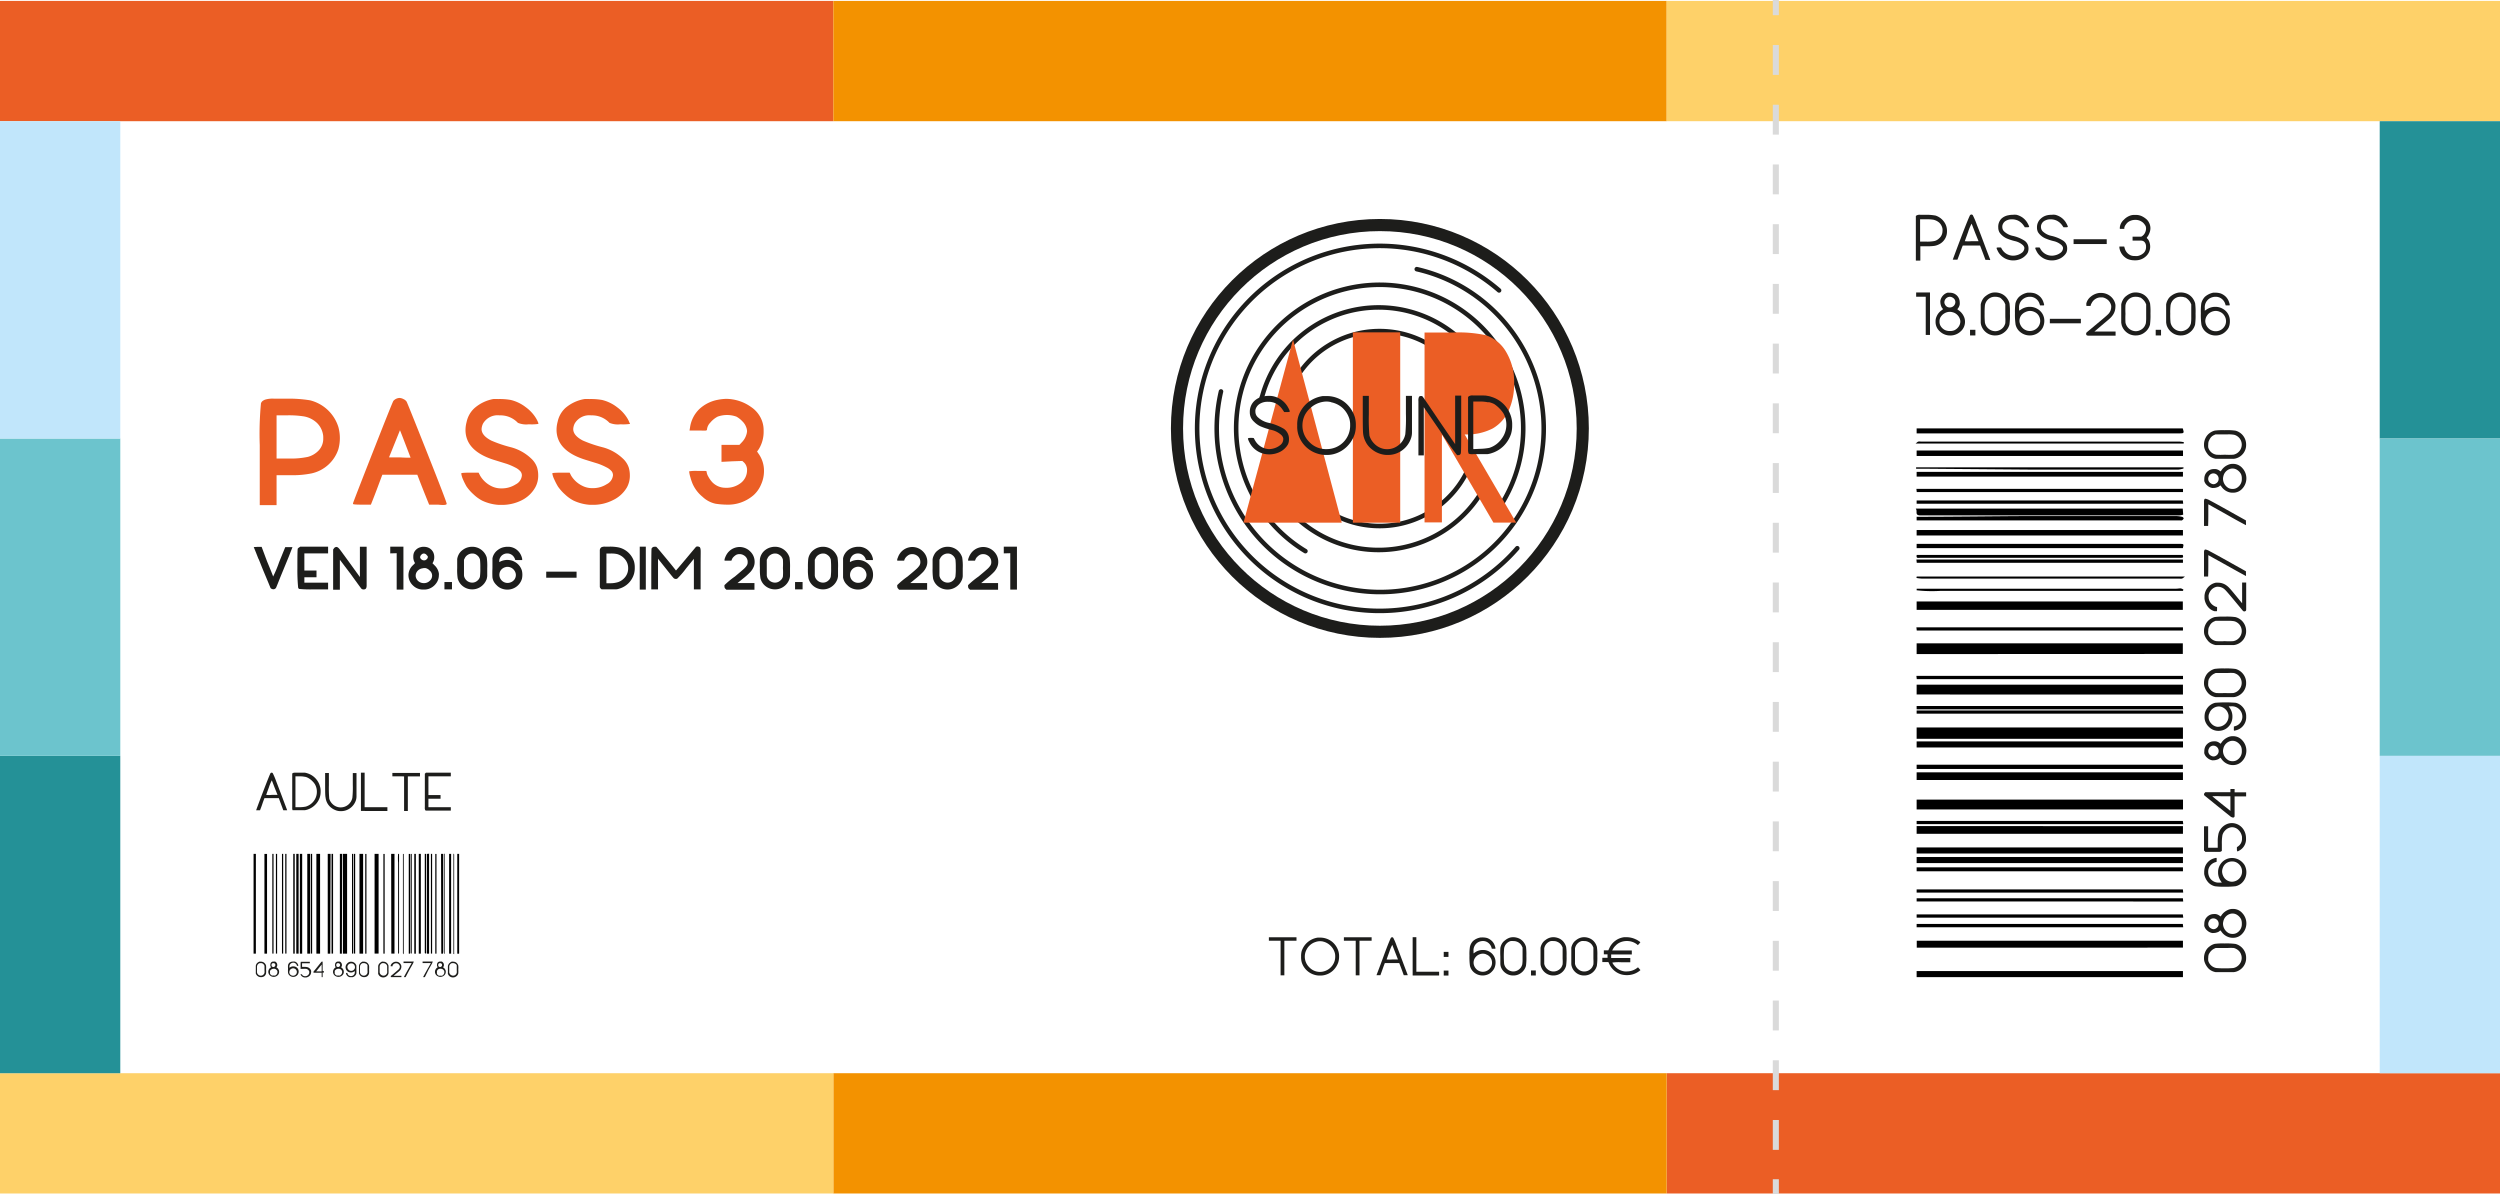 <svg xmlns="http://www.w3.org/2000/svg" viewBox="0 0 411.92 196.8"><defs><style>.cls-1{fill:#eb5e25;}.cls-2{fill:#f39200;}.cls-3{fill:#fed169;}.cls-4{fill:#249197;}.cls-5{fill:#6cc4cd;}.cls-6{fill:#c1e6fb;}.cls-10,.cls-11,.cls-7,.cls-8{fill:none;}.cls-7,.cls-8{stroke:#dadada;}.cls-10,.cls-7,.cls-8{stroke-miterlimit:10;}.cls-8{stroke-dasharray:4.92 4.92;}.cls-9{fill:#1d1d1b;}.cls-10,.cls-11{stroke:#1d1d1b;}.cls-10{stroke-width:2px;}.cls-11{stroke-linecap:round;stroke-linejoin:round;stroke-width:0.75px;}</style></defs><g id="Calque_2" data-name="Calque 2"><g id="Calque_1-2" data-name="Calque 1"><rect class="cls-1" y="0.15" width="137.31" height="19.82"/><rect class="cls-2" x="137.31" y="0.15" width="137.31" height="19.82"/><rect class="cls-3" x="274.61" y="0.15" width="137.31" height="19.82"/><rect class="cls-1" x="274.61" y="176.83" width="137.31" height="19.82" transform="translate(686.53 373.48) rotate(180)"/><rect class="cls-2" x="137.31" y="176.83" width="137.31" height="19.82" transform="translate(411.92 373.48) rotate(180)"/><rect class="cls-3" y="176.83" width="137.31" height="19.82" transform="translate(137.31 373.48) rotate(180)"/><rect class="cls-4" x="375.86" y="36.2" width="52.29" height="19.82" transform="translate(448.12 -355.89) rotate(90)"/><rect class="cls-5" x="375.86" y="88.49" width="52.29" height="19.82" transform="translate(500.41 -303.6) rotate(90)"/><rect class="cls-6" x="375.86" y="140.77" width="52.29" height="19.82" transform="translate(552.69 -251.32) rotate(90)"/><rect class="cls-4" x="-16.23" y="140.77" width="52.29" height="19.82" transform="translate(-140.77 160.6) rotate(-90)"/><rect class="cls-5" x="-16.23" y="88.49" width="52.29" height="19.82" transform="translate(-88.49 108.31) rotate(-90)"/><rect class="cls-6" x="-16.23" y="36.2" width="52.29" height="19.82" transform="translate(-36.2 56.03) rotate(-90)"/><line class="cls-7" x1="292.6" x2="292.6" y2="2.5"/><line class="cls-8" x1="292.6" y1="7.42" x2="292.6" y2="191.84"/><line class="cls-7" x1="292.6" y1="194.3" x2="292.6" y2="196.8"/><path class="cls-9" d="M315.78,35.5a1.12,1.12,0,0,1,.64-.11h.84a8.36,8.36,0,0,1,1.66.13,2.79,2.79,0,0,1,1.38,1,2.48,2.48,0,0,1,.5,1.55,2.34,2.34,0,0,1-1.38,2.22,2.48,2.48,0,0,1-.76.23,9.21,9.21,0,0,1-1.25.06h-1v2.36h-.74V35.6Zm2.77.7a6.57,6.57,0,0,0-1.23-.07h-.95v3.68h1a6.19,6.19,0,0,0,1.38-.1,1.7,1.7,0,0,0,.76-.44,1.57,1.57,0,0,0,.55-1.18,1.71,1.71,0,0,0,0-.39,1.82,1.82,0,0,0-.52-1A2.22,2.22,0,0,0,318.55,36.2Z"/><path class="cls-9" d="M324.62,35.43a.5.5,0,0,1,.22-.09.57.57,0,0,1,.2.09,12.38,12.38,0,0,1,.69,1.63c.41,1,.87,2.23,1.37,3.57s.77,2,.81,2.12,0,0,0,.07-.13,0-.38,0h-.39c-.29-.8-.59-1.59-.89-2.36h-1.43l-1.42,0c-.11.25-.25.64-.44,1.16s-.34.91-.44,1.17h-.39c-.26,0-.38,0-.38,0s.46-1.27,1.38-3.69S324.54,35.51,324.62,35.43Zm.82,2.93c-.38-1-.57-1.5-.58-1.51h0a7.19,7.19,0,0,0-.58,1.38c-.36,1-.54,1.49-.54,1.51a6.72,6.72,0,0,0,1.12,0H326Z"/><path class="cls-9" d="M330.91,35.47a3.48,3.48,0,0,1,.76-.08,2.79,2.79,0,0,1,.57,0,2.9,2.9,0,0,1,1.12.54,2.86,2.86,0,0,1,.8,1,1.7,1.7,0,0,1,.18.43q0,.09-.36.09h-.35l-.19-.28a2.41,2.41,0,0,0-1-.85,2.49,2.49,0,0,0-.77-.18h-.16a1.89,1.89,0,0,0-1.07.28,1.19,1.19,0,0,0-.52.8,1.85,1.85,0,0,0,0,.26,1,1,0,0,0,.35.7,3,3,0,0,0,1.31.67,6,6,0,0,1,2,.81,1.5,1.5,0,0,1,.65,1.22,1.09,1.09,0,0,1,0,.2,1.66,1.66,0,0,1-.12.53,1.76,1.76,0,0,1-.35.47,2.47,2.47,0,0,1-.91.61,3,3,0,0,1-1.15.22,2.94,2.94,0,0,1-.62-.07,2.72,2.72,0,0,1-1.13-.53,2.61,2.61,0,0,1-.8-1,1.7,1.7,0,0,1-.18-.44c0-.07.12-.1.36-.1s.39,0,.41.07a2.35,2.35,0,0,0,.16.29,2.14,2.14,0,0,0,1.81,1,2.12,2.12,0,0,0,.49-.06,2.3,2.3,0,0,0,1-.47,1,1,0,0,0,.35-.72.15.15,0,0,0,0-.06v0a.83.83,0,0,0-.27-.45,2.86,2.86,0,0,0-1.27-.64,8.77,8.77,0,0,1-1.4-.46,2.91,2.91,0,0,1-.8-.55,2.41,2.41,0,0,1-.39-.48,1.7,1.7,0,0,1-.17-.76A1.89,1.89,0,0,1,329.8,36,2.28,2.28,0,0,1,330.91,35.47Z"/><path class="cls-9" d="M337.29,35.47a3.48,3.48,0,0,1,.76-.08,2.79,2.79,0,0,1,.57,0,2.9,2.9,0,0,1,1.12.54,2.86,2.86,0,0,1,.8,1,1.7,1.7,0,0,1,.18.43q0,.09-.36.09H340l-.19-.28a2.41,2.41,0,0,0-1-.85,2.49,2.49,0,0,0-.77-.18h-.16a1.89,1.89,0,0,0-1.07.28,1.19,1.19,0,0,0-.52.8,1.85,1.85,0,0,0,0,.26,1,1,0,0,0,.35.7,3,3,0,0,0,1.31.67,6,6,0,0,1,2,.81,1.47,1.47,0,0,1,.65,1.22,1.09,1.09,0,0,1,0,.2,1.66,1.66,0,0,1-.12.53,1.76,1.76,0,0,1-.35.47,2.47,2.47,0,0,1-.91.61,3,3,0,0,1-1.15.22,2.94,2.94,0,0,1-.62-.07,2.72,2.72,0,0,1-1.13-.53,2.61,2.61,0,0,1-.8-1,1.7,1.7,0,0,1-.18-.44c0-.07.12-.1.36-.1s.39,0,.41.07a2.35,2.35,0,0,0,.16.29,2.14,2.14,0,0,0,1.81,1,2.12,2.12,0,0,0,.49-.06,2.24,2.24,0,0,0,1-.47,1,1,0,0,0,.35-.72.15.15,0,0,0,0-.06v0a.83.83,0,0,0-.27-.45,2.86,2.86,0,0,0-1.27-.64,8.26,8.26,0,0,1-1.39-.46,2.82,2.82,0,0,1-.81-.55,2.41,2.41,0,0,1-.39-.48,1.7,1.7,0,0,1-.16-.76,1.88,1.88,0,0,1,.6-1.43A2.28,2.28,0,0,1,337.29,35.47Z"/><path class="cls-9" d="M341.66,40.21v-.79h5.46v.79Z"/><path class="cls-9" d="M351.08,35.49a2.24,2.24,0,0,1,.57-.08h.25a2.44,2.44,0,0,1,.89.16,3.32,3.32,0,0,1,.8.49,1.81,1.81,0,0,1,.51.64,2,2,0,0,1,.22.89,2.1,2.1,0,0,1-.08.56,2.85,2.85,0,0,1-.22.55,1.46,1.46,0,0,1-.27.4c-.05,0,0,.09,0,.16a1.31,1.31,0,0,1,.38.56,2.33,2.33,0,0,1,.15.82,2.12,2.12,0,0,1-.73,1.62,2.47,2.47,0,0,1-1.73.63h-.18a2.88,2.88,0,0,1-1.1-.23,2.46,2.46,0,0,1-1.33-1.84l0-.2H350l.09.3a1.75,1.75,0,0,0,1,1.16,1.62,1.62,0,0,0,.67.1,2.19,2.19,0,0,0,.46,0,2,2,0,0,0,1-.51,1.35,1.35,0,0,0,.38-.92v-.13a1.1,1.1,0,0,0-.23-.71.76.76,0,0,0-.28-.21,1.42,1.42,0,0,0-.49-.06l-.45,0-.77,0V39h.71l.65,0a.48.48,0,0,0,.24-.11,1.36,1.36,0,0,0,.45-.54,1.59,1.59,0,0,0,.17-.69,1.32,1.32,0,0,0-.06-.39,2.19,2.19,0,0,0-.25-.38,1.45,1.45,0,0,0-.37-.34,1.81,1.81,0,0,0-1.1-.32,2,2,0,0,0-1.2.38,2,2,0,0,0-.38.43,1.25,1.25,0,0,0-.22.48l0,.19h-.74l0-.27a2,2,0,0,1,.67-1.24A2.68,2.68,0,0,1,351.08,35.49Z"/><path d="M359.68,119.86v1.87H315.8v-1.87Z"/><path d="M315.8,107.77V106h43.86v1.75Z"/><path d="M315.8,114.43v-1.62h43.88v1.63Z"/><path d="M359.69,131.75v1.62H315.8v-1.62Z"/><path d="M315.8,100.49V99.1h43.86v1.39Z"/><path d="M359.68,136.12v1.26H315.8v-1.27Z"/><path d="M359.68,127.26v1.26H315.8v-1.26Z"/><path d="M359.68,155v1.14H315.82V155Z"/><path d="M359.68,141.21v1H315.8v-1Z"/><path d="M359.68,139.63v1H315.8v-1Z"/><path d="M315.8,161v-1h43.88v1Z"/><path d="M359.69,122.16v1H315.8v-1Z"/><path d="M315.65,83.8h44l.07,1a2.79,2.79,0,0,1-.65.12q-21.36,0-42.72,0C315.44,84.89,316,84.21,315.65,83.8Z"/><path d="M315.8,75.13v-.9h43.89v.9Z"/><path d="M315.8,88.23v-.9h43.88v.9Z"/><path d="M315.8,71.41v-.82h43.85c.25.75.21.82-.51.82H315.8Z"/><path d="M315.8,78.53v-.78h43.88v.78Z"/><path d="M359.67,90.31H315.8v-.7h43.3C359.83,89.61,359.84,89.61,359.67,90.31Z"/><path d="M359.68,142.91v.65H315.8v-.65Z"/><path d="M359.67,126.7H315.8V126h43.87Z"/><path d="M315.8,85.72v-.57l.37,0c6.08,0,12.16-.1,18.24-.12,8,0,16.09,0,24.14,0a4.9,4.9,0,0,1,1,.13c.1,0,.27.21.25.26a.64.64,0,0,1-.29.32c-.09.05-.23,0-.36,0H315.8Z"/><path d="M315.8,152.78v-.54h43.86l.06.54Z"/><path d="M359.68,103.36v.53H315.82l-.06-.53Z"/><path d="M359.69,111.36v.54H315.82l-.06-.54Z"/><path d="M315.8,116.87v-.54h43.86l.06.54Z"/><path d="M359.68,92.19v.54H315.82l-.06-.54Z"/><path d="M315.8,117.59v-.53h43.87l.05.53Z"/><path d="M315.8,135.79v-.53h43.86l.07.53Z"/><path d="M315.8,147.07v-.53h43.87l.05.53Z"/><path d="M315.8,83v-.54h43.86l.06.54Z"/><path d="M359.69,80.55v.53H315.82l-.06-.53Z"/><path d="M315.8,148.53V148h43.87l.05.54Z"/><path d="M315.8,151.2v-.54h43.86l.07.54Z"/><path d="M315.81,91.44h43.83c.13.31.1.5-.29.47h-43C316.12,91.91,315.67,92.08,315.81,91.44Z"/><path d="M315.71,77h44.06l0,.19a4,4,0,0,1-.89.19c-3.36,0-6.71,0-10.07,0-4.49,0-9,0-13.47,0L317,77.23h-1.29Z"/><path d="M315.81,97h42.75c.26,0,.52-.06.78-.05a1.6,1.6,0,0,1,.42.2l-.08.21h-36c-1.33,0-2.67,0-4,0a22.85,22.85,0,0,1-3.88-.1Z"/><path d="M315.81,95H360a2.65,2.65,0,0,1-.46.33,2,2,0,0,1-.49,0H316.57a7.28,7.28,0,0,1-.8-.1Z"/><path d="M359.8,73.08H315.63c.23-.17.33-.29.44-.32a1.46,1.46,0,0,1,.42,0h42.6a4.7,4.7,0,0,1,.74.1Z"/><path class="cls-9" d="M363.22,158.43a1.81,1.81,0,0,1-.07-.54,2.5,2.5,0,0,1,.31-1.26,2,2,0,0,1,.6-.68,2.36,2.36,0,0,1,.85-.43,10.12,10.12,0,0,1,1.65-.07,11,11,0,0,1,1.78.08,2.36,2.36,0,0,1,1.26.84,2.3,2.3,0,0,1,.49,1.44v.08a.25.25,0,0,0,0,.08,2.3,2.3,0,0,1-.48,1.32,2.38,2.38,0,0,1-1.14.8,1.86,1.86,0,0,1-.48.09c-.18,0-.63,0-1.35,0s-1.37,0-1.56,0a2.38,2.38,0,0,1-.72-.25,2,2,0,0,1-.68-.6A2.94,2.94,0,0,1,363.22,158.43Zm.76-1.3a1.55,1.55,0,0,0-.13.64,2.35,2.35,0,0,0,0,.54,1.68,1.68,0,0,0,1.34,1.19,12.52,12.52,0,0,0,1.38.05,12.85,12.85,0,0,0,1.4-.05,1.68,1.68,0,0,0,1-.6,1.65,1.65,0,0,0,.25-1.73,1.56,1.56,0,0,0-.6-.72,1.86,1.86,0,0,0-.55-.25,6.84,6.84,0,0,0-1,0h-2l-.26.12a1.76,1.76,0,0,0-.49.36A1.86,1.86,0,0,0,364,157.13Z"/><path class="cls-9" d="M363.2,152.6a1.15,1.15,0,0,1,0-.33,1.76,1.76,0,0,1,.14-.75,1.6,1.6,0,0,1,.58-.66,1.49,1.49,0,0,1,.83-.25,1.74,1.74,0,0,1,.34,0,1.41,1.41,0,0,1,.74.37,0,0,0,0,0,.07,0,1.21,1.21,0,0,0,.15-.2,2.47,2.47,0,0,1,1-.83,1.86,1.86,0,0,1,.85-.19,2,2,0,0,1,1.57.7,2.48,2.48,0,0,1,0,3.37,2,2,0,0,1-1.54.69h-.15a2.17,2.17,0,0,1-.75-.18,2.31,2.31,0,0,1-1-.82c-.12-.17-.2-.24-.24-.19a.92.92,0,0,1-.44.28,1.85,1.85,0,0,1-.64.12,1,1,0,0,1-.22,0,1.65,1.65,0,0,1-.81-.41A1.47,1.47,0,0,1,363.2,152.6Zm3.14-.81a1.58,1.58,0,0,0-.06.42,1.8,1.8,0,0,0,.94,1.54,1.41,1.41,0,0,0,.63.13,1.35,1.35,0,0,0,.61-.12,1.66,1.66,0,0,0,.78-.81,1.6,1.6,0,0,0,.14-.74,1.87,1.87,0,0,0-.11-.72,1.77,1.77,0,0,0-.61-.71,1.39,1.39,0,0,0-.81-.26,1.25,1.25,0,0,0-.4.06A1.63,1.63,0,0,0,366.34,151.79Zm-2.33-.08a1,1,0,0,0-.16.51.83.83,0,0,0,.47.76.78.78,0,0,0,.41.12.69.69,0,0,0,.39-.12.9.9,0,0,0,.31-1.26.9.9,0,0,0-.72-.4A.81.81,0,0,0,364,151.71Z"/><path class="cls-9" d="M363.18,144s0-.1,0-.21a3.1,3.1,0,0,1,.11-.9,2.21,2.21,0,0,1,1.55-1.47,1.27,1.27,0,0,1,.31-.07.08.08,0,0,1,.08.06.91.91,0,0,1,0,.27V142l-.2.06a1.72,1.72,0,0,0-.87.59,1.54,1.54,0,0,0-.32,1,1.88,1.88,0,0,0,.27,1,1.69,1.69,0,0,0,1.57.77h.4l-.19-.29a2.41,2.41,0,0,1-.42-1.28v-.16a2.3,2.3,0,0,1,2.27-2.32,2.39,2.39,0,0,1,1.09.25,2.59,2.59,0,0,1,1,.91,2.42,2.42,0,0,1,.3,1.19,2.39,2.39,0,0,1-.48,1.46,2.2,2.2,0,0,1-1.29.84,12.7,12.7,0,0,1-1.82.08,9.63,9.63,0,0,1-1.57-.07,2.17,2.17,0,0,1-1.06-.58A2.81,2.81,0,0,1,363.18,144Zm3.07-1a1.69,1.69,0,0,0-.12.6,1.87,1.87,0,0,0,.2.77,1.55,1.55,0,0,0,.6.67,1.57,1.57,0,0,0,.84.24,1.55,1.55,0,0,0,.4-.06,1.67,1.67,0,0,0,1.25-1.63,1.63,1.63,0,0,0-.65-1.31,1.52,1.52,0,0,0-1-.34,1.64,1.64,0,0,0-.93.28A1.53,1.53,0,0,0,366.25,143Z"/><path class="cls-9" d="M363.27,140.24l-.12-.1v-4h.68v3.54h1.58l0-1a5.68,5.68,0,0,1,.13-1.33,2.39,2.39,0,0,1,1.58-1.64,2.2,2.2,0,0,1,.61-.09,2.28,2.28,0,0,1,1.2.34,2.37,2.37,0,0,1,.84.91,2.65,2.65,0,0,1,.3,1.25,2.13,2.13,0,0,1-1.06,2,1,1,0,0,1-.33.16c-.07,0-.11-.12-.11-.36v-.34l.17-.11a1.5,1.5,0,0,0,.67-1.33c0-.07,0-.15,0-.26a2,2,0,0,0-.58-1.13,1.51,1.51,0,0,0-1.06-.45,1.35,1.35,0,0,0-.37.06,1.67,1.67,0,0,0-.8.51,1.7,1.7,0,0,0-.42.76,7.85,7.85,0,0,0-.09,1.48v1.07l-.1.1a.58.58,0,0,1-.28.08h-2.34Z"/><path class="cls-9" d="M363.21,131.06a.27.27,0,0,1-.06-.16.34.34,0,0,1,.12-.26l.1-.11h4.13V130h.69v.55h1.9v.67h-1.9v1.65c0,.92,0,1.46,0,1.61a.25.25,0,0,1-.27.23h0a1,1,0,0,1-.53-.28l-.7-.56-1.38-1.11-1.36-1.1Zm2.8.14a14.09,14.09,0,0,0-1.5,0s.5.41,1.5,1.22l1.49,1.19V131.2Z"/><path class="cls-9" d="M363.2,124.14a1.15,1.15,0,0,1,0-.33,1.76,1.76,0,0,1,.14-.75,1.6,1.6,0,0,1,.58-.66,1.49,1.49,0,0,1,.83-.25,1.74,1.74,0,0,1,.34,0,1.41,1.41,0,0,1,.74.37,0,0,0,0,0,.07,0,1.21,1.21,0,0,0,.15-.2,2.47,2.47,0,0,1,1-.83,1.86,1.86,0,0,1,.85-.19,2,2,0,0,1,1.57.7,2.48,2.48,0,0,1,0,3.37,2,2,0,0,1-1.54.69h-.15a2.17,2.17,0,0,1-.75-.18,2.31,2.31,0,0,1-1-.82c-.12-.17-.2-.24-.24-.19a.92.92,0,0,1-.44.28,1.85,1.85,0,0,1-.64.12,1,1,0,0,1-.22,0,1.65,1.65,0,0,1-.81-.41A1.47,1.47,0,0,1,363.2,124.14Zm3.14-.81a1.58,1.58,0,0,0-.06.42,1.8,1.8,0,0,0,.94,1.54,1.41,1.41,0,0,0,.63.13,1.35,1.35,0,0,0,.61-.12,1.66,1.66,0,0,0,.78-.81,1.6,1.6,0,0,0,.14-.74,1.87,1.87,0,0,0-.11-.72,1.77,1.77,0,0,0-.61-.71,1.39,1.39,0,0,0-.81-.26,1.25,1.25,0,0,0-.4.06A1.63,1.63,0,0,0,366.34,123.33Zm-2.33-.08a1,1,0,0,0-.16.51.83.83,0,0,0,.47.76.78.78,0,0,0,.41.12.69.69,0,0,0,.39-.12.9.9,0,0,0,.31-1.26.9.9,0,0,0-.72-.4A.81.81,0,0,0,364,123.25Z"/><path class="cls-9" d="M363.33,118.78a2.14,2.14,0,0,1-.09-.69,2.77,2.77,0,0,1,.07-.64,2.52,2.52,0,0,1,.62-1.06,2.29,2.29,0,0,1,1.05-.59,20.92,20.92,0,0,1,3.42,0,2.15,2.15,0,0,1,1,.57,2.29,2.29,0,0,1,.7,1.73,2.15,2.15,0,0,1-.1.75,2.21,2.21,0,0,1-1.54,1.47l-.29.07c-.06,0-.09,0-.1-.07a1.35,1.35,0,0,1,0-.28v-.33l.24-.07a1.57,1.57,0,0,0,.84-.58,1.61,1.61,0,0,0,.32-1,1.71,1.71,0,0,0-1.86-1.68h-.39l.19.29a2.4,2.4,0,0,1,.42,1.26v.17a2.32,2.32,0,0,1-.3,1.17,2.36,2.36,0,0,1-.84.85,2.27,2.27,0,0,1-1.15.3,2.13,2.13,0,0,1-1.6-.67A2.34,2.34,0,0,1,363.33,118.78Zm.65-1.15a1.55,1.55,0,0,0,.32,1.53,1.64,1.64,0,0,0,1,.59,1.25,1.25,0,0,0,.24,0,1.73,1.73,0,0,0,1.65-1.65,1.29,1.29,0,0,0,0-.25,1.72,1.72,0,0,0-.58-1.05,1.6,1.6,0,0,0-1-.4,1.68,1.68,0,0,0-.83.23A1.64,1.64,0,0,0,364,117.63Z"/><path class="cls-9" d="M363.22,113.12a1.81,1.81,0,0,1-.07-.54,2.48,2.48,0,0,1,.31-1.26,2,2,0,0,1,.6-.68,2.36,2.36,0,0,1,.85-.43,10.12,10.12,0,0,1,1.65-.07,11,11,0,0,1,1.78.08,2.36,2.36,0,0,1,1.26.84,2.3,2.3,0,0,1,.49,1.44v.08a.25.25,0,0,0,0,.08,2.3,2.3,0,0,1-.48,1.32,2.38,2.38,0,0,1-1.14.8,1.86,1.86,0,0,1-.48.09c-.18,0-.63,0-1.35,0s-1.37,0-1.56,0a2.38,2.38,0,0,1-.72-.25,2,2,0,0,1-.68-.6A2.94,2.94,0,0,1,363.22,113.12Zm.76-1.3a1.52,1.52,0,0,0-.13.64,2.35,2.35,0,0,0,0,.54,1.68,1.68,0,0,0,1.34,1.19,13.5,13.5,0,0,0,1.38,0,13.86,13.86,0,0,0,1.4,0,1.68,1.68,0,0,0,1-.6,1.65,1.65,0,0,0,.25-1.73,1.64,1.64,0,0,0-.6-.73,2.09,2.09,0,0,0-.55-.24,6.84,6.84,0,0,0-1,0h-2l-.26.12a1.76,1.76,0,0,0-.49.36A1.71,1.71,0,0,0,364,111.82Z"/><path class="cls-9" d="M363.22,104.58a1.93,1.93,0,0,1-.07-.55,2.44,2.44,0,0,1,.31-1.25,2.13,2.13,0,0,1,.6-.69,2.5,2.5,0,0,1,.85-.42,10.12,10.12,0,0,1,1.65-.07,9.82,9.82,0,0,1,1.78.08,2.36,2.36,0,0,1,1.75,2.27V104a.31.31,0,0,0,0,.09,2.3,2.3,0,0,1-1.62,2.11,1.86,1.86,0,0,1-.48.09c-.18,0-.63,0-1.35,0s-1.37,0-1.56,0a2.69,2.69,0,0,1-.72-.25,1.91,1.91,0,0,1-.68-.61A2.78,2.78,0,0,1,363.22,104.58Zm.76-1.3a1.48,1.48,0,0,0-.13.64,2.35,2.35,0,0,0,0,.54,1.67,1.67,0,0,0,1.34,1.18,10.35,10.35,0,0,0,1.38,0,10.62,10.62,0,0,0,1.4,0,1.7,1.7,0,0,0,1.4-1.67,1.74,1.74,0,0,0-.14-.66,1.66,1.66,0,0,0-.6-.72,1.59,1.59,0,0,0-.55-.24,5.34,5.34,0,0,0-1-.06h-.59l-1.44,0-.26.12a1.44,1.44,0,0,0-.49.36A1.71,1.71,0,0,0,364,103.28Z"/><path class="cls-9" d="M363.23,98.63v-.06a.57.57,0,0,1,0-.12v-.13a.82.82,0,0,0,0-.14,2.39,2.39,0,0,1,.57-1.41,2.3,2.3,0,0,1,1.3-.76,2.6,2.6,0,0,1,.4,0,2.32,2.32,0,0,1,1.35.45,3.34,3.34,0,0,1,.53.48c.18.19.54.62,1.1,1.3l.95,1.16c0-.38,0-1,0-1.71s0-1.33,0-1.71h.67v2.29c0,1.12,0,1.79,0,2s0,.34-.07.37a.3.3,0,0,1-.23.1.32.32,0,0,1-.27-.13l-1.37-1.65c-.87-1.05-1.38-1.63-1.52-1.76a1.65,1.65,0,0,0-1.13-.52l-.24,0a1.62,1.62,0,0,0-.89.48,1.89,1.89,0,0,0-.47.91.92.92,0,0,0,0,.29,1.61,1.61,0,0,0,.26.87,1.81,1.81,0,0,0,.69.63,1,1,0,0,0,.37.14.07.07,0,0,1,.07.06,2,2,0,0,1,0,.3c0,.23,0,.35-.06.35l-.08,0-.13,0-.14,0a2.06,2.06,0,0,1-1.08-.71A2.7,2.7,0,0,1,363.23,98.63Z"/><path class="cls-9" d="M363.83,95h-.68V92.89c0-1,0-1.65,0-1.86a.84.84,0,0,1,.07-.39.22.22,0,0,1,.17-.1,2.21,2.21,0,0,1,.75.31c.39.2,1.29.69,2.7,1.48l3.22,1.8v.39a1.65,1.65,0,0,1,0,.39s-1.07-.57-3.13-1.73l-3.07-1.71c0,.4,0,1,0,1.79S363.84,94.65,363.83,95Z"/><path class="cls-9" d="M363.83,86.66h-.68V84.51c0-1,0-1.65,0-1.86a.84.84,0,0,1,.07-.39.21.21,0,0,1,.17-.09,2.33,2.33,0,0,1,.75.3c.39.2,1.29.69,2.7,1.48l3.22,1.8v.39a1.65,1.65,0,0,1,0,.39S369,86,366.93,84.81l-3.07-1.72c0,.4,0,1,0,1.79S363.84,86.27,363.83,86.66Z"/><path class="cls-9" d="M363.2,79.28a1.15,1.15,0,0,1,0-.33,1.76,1.76,0,0,1,.14-.75,1.54,1.54,0,0,1,.58-.66,1.49,1.49,0,0,1,.83-.25,1.74,1.74,0,0,1,.34,0,1.41,1.41,0,0,1,.74.36s0,0,.07,0a1.21,1.21,0,0,0,.15-.2,2.4,2.4,0,0,1,1-.83,1.86,1.86,0,0,1,.85-.19,2,2,0,0,1,1.57.7,2.48,2.48,0,0,1,0,3.37,2,2,0,0,1-1.54.68h-.15a2,2,0,0,1-.75-.17,2.31,2.31,0,0,1-1-.82c-.12-.17-.2-.24-.24-.19a.92.92,0,0,1-.44.28,1.85,1.85,0,0,1-.64.12,1,1,0,0,1-.22,0,1.65,1.65,0,0,1-.81-.41A1.47,1.47,0,0,1,363.2,79.28Zm3.14-.81a1.58,1.58,0,0,0-.06.42,1.8,1.8,0,0,0,.94,1.54,1.41,1.41,0,0,0,.63.13,1.35,1.35,0,0,0,.61-.12,1.71,1.71,0,0,0,.78-.81,1.6,1.6,0,0,0,.14-.74,1.87,1.87,0,0,0-.11-.72,1.77,1.77,0,0,0-.61-.71,1.39,1.39,0,0,0-.81-.26,1.25,1.25,0,0,0-.4.06A1.63,1.63,0,0,0,366.34,78.47ZM364,78.39a.93.93,0,0,0-.16.51.83.83,0,0,0,.47.76.78.78,0,0,0,.41.12.69.69,0,0,0,.39-.12.84.84,0,0,0,.45-.77.83.83,0,0,0-.14-.49.87.87,0,0,0-.72-.4A.81.81,0,0,0,364,78.39Z"/><path class="cls-9" d="M363.22,73.86a1.93,1.93,0,0,1-.07-.55,2.44,2.44,0,0,1,.31-1.25,2.13,2.13,0,0,1,.6-.69,2.5,2.5,0,0,1,.85-.42,10.12,10.12,0,0,1,1.65-.07,9.82,9.82,0,0,1,1.78.08,2.36,2.36,0,0,1,1.75,2.27v.08a.31.31,0,0,0,0,.09,2.3,2.3,0,0,1-1.62,2.11,1.86,1.86,0,0,1-.48.09c-.18,0-.63,0-1.35,0s-1.37,0-1.56,0a2.69,2.69,0,0,1-.72-.25,1.91,1.91,0,0,1-.68-.61A2.78,2.78,0,0,1,363.22,73.86Zm.76-1.3a1.48,1.48,0,0,0-.13.64,2.35,2.35,0,0,0,0,.54,1.67,1.67,0,0,0,1.34,1.18,10.35,10.35,0,0,0,1.38,0,10.62,10.62,0,0,0,1.4,0,1.7,1.7,0,0,0,1.4-1.67,1.7,1.7,0,0,0-.14-.66,1.66,1.66,0,0,0-.6-.72,1.59,1.59,0,0,0-.55-.24,5.34,5.34,0,0,0-1-.06h-.59l-1.44,0-.26.12a1.44,1.44,0,0,0-.49.36A1.71,1.71,0,0,0,364,72.56Z"/><path class="cls-1" d="M43.61,65.87a4.25,4.25,0,0,1,1.57-.18q1.11,0,2,0a21.29,21.29,0,0,1,3.91.27,6.54,6.54,0,0,1,4.66,4.39,6.86,6.86,0,0,1,0,3.67A6,6,0,0,1,51.34,78a15.75,15.75,0,0,1-3.28.3l-2.49,0v4.93H42.8V73.36A53.4,53.4,0,0,1,43,66.44a.91.91,0,0,1,.51-.51Zm6.26,2.71a16,16,0,0,0-2.5-.15h-1.8v7.12h2a13.32,13.32,0,0,0,3.15-.27,3.8,3.8,0,0,0,1.73-1,2.8,2.8,0,0,0,.81-2.07,1.15,1.15,0,0,0,0-.16.86.86,0,0,1,0-.15,3.5,3.5,0,0,0-1-2.18A4.17,4.17,0,0,0,49.87,68.58Z"/><path class="cls-1" d="M64.82,66.05a1.43,1.43,0,0,1,1-.48,1.53,1.53,0,0,1,.66.19,1.18,1.18,0,0,1,.51.41q.12.18,3.36,8.35T73.6,83t-1.41.15H70.71q-1.14-2.79-1.95-4.93H63c-.42,1.08-1,2.73-1.89,4.93H59.58q-1.41,0-1.41-.12a.27.27,0,0,1,0-.12q.18-.57,3.35-8.64T64.82,66.05Zm2.83,9.35c-1.15-3-1.73-4.51-1.75-4.51l-1.77,4.39s0,.07,0,.08l.29,0a4,4,0,0,0,.54,0h.87C67.05,75.43,67.65,75.42,67.65,75.4Z"/><path class="cls-1" d="M81.27,65.75a6.51,6.51,0,0,1,.81,0,10.58,10.58,0,0,1,2.08.15,6.55,6.55,0,0,1,2.48,1.2,6.37,6.37,0,0,1,1.79,2,.8.8,0,0,0,.08.16,1,1,0,0,1,.07.15l.06.15a.67.67,0,0,0,.06.12.41.41,0,0,1,0,.09.25.25,0,0,1,0,.08l0,0a7.66,7.66,0,0,1-1.56.06,3.59,3.59,0,0,1-1.81-.24,3.93,3.93,0,0,0-3-1.23,2.78,2.78,0,0,0-2.74,1.35,2.32,2.32,0,0,0-.24.9c0,.72.53,1.35,1.59,1.9a21.37,21.37,0,0,0,3.16,1.08,7.64,7.64,0,0,1,3.4,1.86,3.6,3.6,0,0,1,1,1.51,4.57,4.57,0,0,1,.18,1.26,4,4,0,0,1-.48,2A5.27,5.27,0,0,1,86,82.41a7.16,7.16,0,0,1-3.3.78H82.2a7.53,7.53,0,0,1-2.73-.69,6.15,6.15,0,0,1-1.4-1,7.46,7.46,0,0,1-1.19-1.33A10.58,10.58,0,0,1,76.29,79,3.53,3.53,0,0,1,76,78q0-.12,1.44-.12h1.42l.24.48a4.44,4.44,0,0,0,1.89,1.75,3.52,3.52,0,0,0,1.6.36,4.25,4.25,0,0,0,2.4-.67,1.82,1.82,0,0,0,1-1.47,1.08,1.08,0,0,0-.21-.63,2.66,2.66,0,0,0-.91-.68,9.31,9.31,0,0,0-1.43-.61l-.87-.27-1-.31q-4.87-1.47-4.87-5a5.13,5.13,0,0,1,.18-1.29,4.27,4.27,0,0,1,1.26-2.26A6.49,6.49,0,0,1,81.27,65.75Z"/><path class="cls-1" d="M96.31,65.75a6.51,6.51,0,0,1,.81,0,10.58,10.58,0,0,1,2.08.15,6.55,6.55,0,0,1,2.48,1.2,6.37,6.37,0,0,1,1.79,2,.8.8,0,0,0,.08.16,1,1,0,0,1,.07.15l.06.15a.67.67,0,0,0,.06.12.41.41,0,0,1,.05.09.25.25,0,0,1,0,.08l0,0a7.66,7.66,0,0,1-1.56.06,3.59,3.59,0,0,1-1.81-.24,3.94,3.94,0,0,0-3-1.23,2.77,2.77,0,0,0-2.73,1.35,2.32,2.32,0,0,0-.24.9c0,.72.53,1.35,1.59,1.9a21.37,21.37,0,0,0,3.16,1.08,7.64,7.64,0,0,1,3.4,1.86,3.6,3.6,0,0,1,1,1.51,4.57,4.57,0,0,1,.18,1.26,4,4,0,0,1-.48,2,5.27,5.27,0,0,1-2.29,2.1,7.16,7.16,0,0,1-3.3.78h-.46a7.53,7.53,0,0,1-2.73-.69,6.15,6.15,0,0,1-1.4-1,7.46,7.46,0,0,1-1.19-1.33A10.58,10.58,0,0,1,91.33,79,3.53,3.53,0,0,1,91,78q0-.12,1.44-.12h1.42l.24.48A4.44,4.44,0,0,0,96,80.07a3.51,3.51,0,0,0,1.59.36,4.26,4.26,0,0,0,2.41-.67,1.82,1.82,0,0,0,1-1.47,1.08,1.08,0,0,0-.21-.63,2.66,2.66,0,0,0-.91-.68,9.74,9.74,0,0,0-1.43-.61l-.88-.27-1-.31q-4.87-1.47-4.87-5a5.13,5.13,0,0,1,.18-1.29,4.27,4.27,0,0,1,1.26-2.26A6.49,6.49,0,0,1,96.31,65.75Z"/><path class="cls-1" d="M118.3,65.87a7.77,7.77,0,0,1,1.38-.15,7.16,7.16,0,0,1,4.09,1.35,4.68,4.68,0,0,1,1.84,2.44,4.48,4.48,0,0,1,.21,1.47,5.47,5.47,0,0,1-.78,3l-.3.42.39.57a4.83,4.83,0,0,1,.75,2.71,5.34,5.34,0,0,1-.48,2.15,4.84,4.84,0,0,1-1.24,1.76,6.41,6.41,0,0,1-4.45,1.56,13,13,0,0,1-1.8-.15,4.48,4.48,0,0,1-2.15-1.14,5.78,5.78,0,0,1-1.64-2.14,8.27,8.27,0,0,1-.36-1.06,4.75,4.75,0,0,1-.21-1,6.54,6.54,0,0,1,1.44-.06q1,0,1.23,0t.21.15a2,2,0,0,0,.29.8,4.4,4.4,0,0,0,.62.88,3,3,0,0,0,2.22.94,3.8,3.8,0,0,0,2.53-.81,2.65,2.65,0,0,0,1-2.08,1.7,1.7,0,0,0-.48-1.26l-.3-.27-1.71.06-1.72.09v-2.8h2.95l.48-.51a3,3,0,0,0,.66-1.15,2.22,2.22,0,0,0,.12-.6,2,2,0,0,0-.12-.6,2.54,2.54,0,0,0-.63-1,4.14,4.14,0,0,0-1-.79,4.58,4.58,0,0,0-3.1,0,4,4,0,0,0-1.22,1,1.86,1.86,0,0,0-.53,1.11c0,.1-.06.16-.19.18s-.55,0-1.25,0h-1.44l.09-.54a5.24,5.24,0,0,1,1.53-3A6.11,6.11,0,0,1,118.3,65.87Z"/><path d="M57.19,157.13H56.5V140.69h.69Z"/><path d="M61.72,140.69h.66v16.43h-.66Z"/><path d="M59.23,140.69h.6v16.44h-.6Z"/><path d="M52.74,157.13h-.61V140.69h.61Z"/><path d="M64.45,140.69H65v16.43h-.52Z"/><path d="M51.11,157.13h-.48V140.69h.48Z"/><path d="M54.42,157.13H54V140.69h.47Z"/><path d="M44,157.13h-.43V140.7H44Z"/><path d="M49.2,157.13h-.38V140.69h.38Z"/><path d="M49.79,157.13h-.38V140.69h.38Z"/><path d="M41.78,140.69h.38v16.44h-.38Z"/><path d="M56.33,157.13H56V140.69h.38Z"/><path d="M70.7,140.64v16.49l-.36,0a1.33,1.33,0,0,1,0-.24q0-8,0-16C70.29,140.56,70.54,140.76,70.7,140.64Z"/><path d="M74,140.69h.33v16.44H74Z"/><path d="M69,140.69h.34v16.44H69Z"/><path d="M75.34,140.69h.31v16.42c-.28.1-.31.08-.31-.18V140.69Z"/><path d="M72.67,140.69H73v16.44h-.29Z"/><path d="M68.26,157.12V140.69h.26v16.22C68.52,157.18,68.52,157.19,68.26,157.12Z"/><path d="M48.56,157.13h-.24V140.69h.24Z"/><path d="M54.63,157.12V140.69h.25v16.43Z"/><path d="M70,140.69h.21a.71.71,0,0,1,0,.14c0,2.28,0,4.55,0,6.83,0,3,0,6,0,9a1.65,1.65,0,0,1,0,.38s-.08.1-.1.09a.31.31,0,0,1-.12-.11s0-.08,0-.13V140.69Z"/><path d="M44.87,140.69h.2v16.43l-.2,0Z"/><path d="M63.38,157.13h-.21V140.7l.21,0Z"/><path d="M60.38,157.13h-.2V140.7l.2,0Z"/><path d="M58.32,140.69h.2v16.43l-.2,0Z"/><path d="M67.56,157.13h-.21V140.7l.21,0Z"/><path d="M58,140.69h.2v16.43l-.2,0Z"/><path d="M51.23,140.69h.2v16.43l-.2,0Z"/><path d="M47,140.69h.2v16.43l-.2,0Z"/><path d="M71,140.69h.2v16.43l-.2,0Z"/><path d="M71.92,157.13h-.2V140.7l.2,0Z"/><path d="M46.46,140.69h.2v16.43l-.2,0Z"/><path d="M45.46,140.69h.2v16.43l-.2,0Z"/><path d="M67.84,140.7v16.41c-.12,0-.19,0-.18-.11V140.91C67.66,140.81,67.6,140.64,67.84,140.7Z"/><path d="M73.26,140.66v16.5h-.07a1.3,1.3,0,0,1-.07-.33c0-1.25,0-2.51,0-3.77v-5q0-3.45,0-6.88v-.48Z"/><path d="M65.75,140.7v16a2.83,2.83,0,0,1,0,.29.79.79,0,0,1-.08.16l-.07,0V143.64c0-.5,0-1,0-1.5a7.81,7.81,0,0,1,0-1.45Z"/><path d="M66.52,140.7v16.54a1.54,1.54,0,0,1-.13-.17,1.08,1.08,0,0,1,0-.18V141c0-.1,0-.2,0-.3Z"/><path d="M74.71,157.17V140.63c.07.09.11.12.12.17a.37.37,0,0,1,0,.15v16a2.51,2.51,0,0,1,0,.27Z"/><path class="cls-9" d="M42.75,158.45a.65.65,0,0,1,.2,0,.88.88,0,0,1,.47.11.93.93,0,0,1,.42.55,3.34,3.34,0,0,1,0,.61,3.54,3.54,0,0,1,0,.67.83.83,0,0,1-.31.47A.89.89,0,0,1,43,161h-.06a.84.84,0,0,1-.49-.18.91.91,0,0,1-.3-.42,1.06,1.06,0,0,1,0-.19v-.5c0-.32,0-.51,0-.58a.85.85,0,0,1,.09-.27.78.78,0,0,1,.23-.26A1,1,0,0,1,42.75,158.45Zm.49.29a.6.6,0,0,0-.24-.05h-.21a.64.64,0,0,0-.44.51,4.74,4.74,0,0,0,0,.51,5.23,5.23,0,0,0,0,.53.59.59,0,0,0,.22.37.62.62,0,0,0,.4.15.7.7,0,0,0,.25-.05.62.62,0,0,0,.27-.23.5.5,0,0,0,.09-.2,1.74,1.74,0,0,0,0-.38v-.76l-.05-.1a.51.51,0,0,0-.13-.18A.68.68,0,0,0,43.24,158.74Z"/><path class="cls-9" d="M44.93,158.44h.13a.74.74,0,0,1,.28,0,.56.56,0,0,1,.24.22.52.52,0,0,1,.1.31.83.83,0,0,1,0,.13.52.52,0,0,1-.14.27,0,0,0,0,0,0,0l.07.06a.81.81,0,0,1,.31.37.68.68,0,0,1,.07.32.75.75,0,0,1-.26.59.92.92,0,0,1-1.26,0,.77.77,0,0,1-.26-.58v-.06a.77.77,0,0,1,.07-.27.81.81,0,0,1,.31-.37c.06-.05.08-.08.07-.09a.38.38,0,0,1-.11-.17.67.67,0,0,1,0-.24v-.08a.62.62,0,0,1,.16-.3A.57.57,0,0,1,44.93,158.44Zm.3,1.18-.15,0a.61.61,0,0,0-.34.1.64.64,0,0,0-.24.25.52.52,0,0,0,0,.23.54.54,0,0,0,0,.24.65.65,0,0,0,.3.29.74.74,0,0,0,.28,0,.64.64,0,0,0,.27,0,.75.75,0,0,0,.27-.23.59.59,0,0,0,.09-.31.32.32,0,0,0,0-.14A.6.6,0,0,0,45.23,159.62Zm0-.87a.39.39,0,0,0-.2-.06.32.32,0,0,0-.28.17.32.32,0,0,0,0,.16.28.28,0,0,0,0,.15.32.32,0,0,0,.29.16.27.27,0,0,0,.18-.05.32.32,0,0,0,.15-.27A.3.3,0,0,0,45.27,158.75Z"/><path class="cls-9" d="M48.17,158.44h.08a1.51,1.51,0,0,1,.34,0,.87.87,0,0,1,.34.22,1,1,0,0,1,.21.36.49.49,0,0,1,0,.12,0,0,0,0,1,0,0h-.22l0-.08a.68.68,0,0,0-.23-.32.56.56,0,0,0-.36-.12.67.67,0,0,0-.35.1.63.63,0,0,0-.29.59v.15l.11-.07a.89.89,0,0,1,.48-.16h.06a.93.93,0,0,1,.44.11.84.84,0,0,1,.43.74.86.86,0,0,1-.1.41.54.54,0,0,1-.14.19.66.66,0,0,1-.2.16.88.88,0,0,1-1-.07.78.78,0,0,1-.31-.48,4,4,0,0,1,0-.68,3.37,3.37,0,0,1,0-.59.84.84,0,0,1,.22-.39A1,1,0,0,1,48.17,158.44Zm.36,1.15a.63.63,0,0,0-.22-.05.67.67,0,0,0-.29.08.54.54,0,0,0-.25.22.62.62,0,0,0-.09.32.36.36,0,0,0,0,.14.62.62,0,0,0,.23.35.66.66,0,0,0,.38.12.62.62,0,0,0,.49-.24.56.56,0,0,0,.13-.37.58.58,0,0,0-.11-.35A.54.54,0,0,0,48.53,159.59Z"/><path class="cls-9" d="M49.56,158.47l0,0h1.49v.25H49.77v.59h.38a2.08,2.08,0,0,1,.5.05.88.88,0,0,1,.61.59.66.66,0,0,1,0,.23.93.93,0,0,1-.13.45.92.92,0,0,1-.34.31.94.94,0,0,1-.47.12.82.82,0,0,1-.75-.4.4.4,0,0,1-.06-.13s.05,0,.13,0h.13l0,.07a.59.59,0,0,0,.5.25h.1a.72.72,0,0,0,.42-.22.57.57,0,0,0,.17-.39.78.78,0,0,0,0-.14.6.6,0,0,0-.19-.3.65.65,0,0,0-.29-.16,3.2,3.2,0,0,0-.55,0h-.4l0,0a.16.16,0,0,1,0-.11v-.87Z"/><path class="cls-9" d="M53,158.45a.07.07,0,0,1,.06,0,.13.13,0,0,1,.1,0l0,0v1.55h.2v.25h-.2V161H53v-.72H51.72a.1.1,0,0,1-.08-.1h0a.4.4,0,0,1,.1-.2,2.85,2.85,0,0,0,.22-.26l.41-.51.41-.51A2.5,2.5,0,0,1,53,158.45Zm0,1.05c0-.38,0-.57,0-.57s-.16.19-.46.57l-.45.56H53Z"/><path class="cls-9" d="M55.59,158.44h.13a.68.68,0,0,1,.27,0,.54.54,0,0,1,.25.22.6.6,0,0,1,.1.31.83.83,0,0,1,0,.13.52.52,0,0,1-.14.27,0,0,0,0,0,0,0l.07.06a.87.87,0,0,1,.31.37.68.68,0,0,1,.07.32.75.75,0,0,1-.26.59.92.92,0,0,1-1.26,0,.77.77,0,0,1-.26-.58v-.06a.77.77,0,0,1,.07-.27.85.85,0,0,1,.3-.37c.07-.05.09-.08.07-.09a.5.5,0,0,1-.1-.17.69.69,0,0,1,0-.24s0,0,0-.08a.62.62,0,0,1,.16-.3A.53.53,0,0,1,55.59,158.44Zm.3,1.18-.15,0a.61.61,0,0,0-.34.1.64.64,0,0,0-.24.25.52.52,0,0,0,0,.23.54.54,0,0,0,0,.24.65.65,0,0,0,.3.29.74.74,0,0,0,.28,0,.64.64,0,0,0,.27,0,.65.65,0,0,0,.26-.23.52.52,0,0,0,.1-.31.59.59,0,0,0,0-.14A.6.6,0,0,0,55.89,159.62Zm0-.87a.33.33,0,0,0-.19-.06.32.32,0,0,0-.28.17.32.32,0,0,0,0,.16.28.28,0,0,0,0,.15.31.31,0,0,0,.29.16.27.27,0,0,0,.18-.05.32.32,0,0,0,.15-.27A.29.29,0,0,0,55.92,158.75Z"/><path class="cls-9" d="M57.6,158.49a1.06,1.06,0,0,1,.5,0,.91.91,0,0,1,.62.62c0,.07,0,.29,0,.64a6.35,6.35,0,0,1,0,.64.77.77,0,0,1-.22.38.78.78,0,0,1-.38.23.7.7,0,0,1-.27,0,1,1,0,0,1-.28,0,.84.84,0,0,1-.55-.58c0-.07,0-.1,0-.11s0,0,0,0h.23l0,.09a.53.53,0,0,0,.21.31.61.61,0,0,0,.37.12.62.62,0,0,0,.63-.69V160l-.11.07a.92.92,0,0,1-.48.16h-.06a.93.93,0,0,1-.44-.11.86.86,0,0,1-.31-.32.8.8,0,0,1-.12-.43.82.82,0,0,1,.25-.6A.89.89,0,0,1,57.6,158.49Zm.43.25a.57.57,0,0,0-.18,0,.6.6,0,0,0-.4.15.63.63,0,0,0-.21.37.34.34,0,0,0,0,.09.59.59,0,0,0,.19.43.57.57,0,0,0,.43.19h.09a.64.64,0,0,0,.39-.22.56.56,0,0,0,.15-.39.68.68,0,0,0-.08-.31A.59.59,0,0,0,58,158.74Z"/><path class="cls-9" d="M59.72,158.45a.65.65,0,0,1,.2,0,.88.88,0,0,1,.47.11.8.8,0,0,1,.26.23,1,1,0,0,1,.16.32,3.84,3.84,0,0,1,0,.61,4,4,0,0,1,0,.67.83.83,0,0,1-.31.47A.89.89,0,0,1,60,161h-.06a.84.84,0,0,1-.49-.18.91.91,0,0,1-.3-.42,1.06,1.06,0,0,1,0-.19v-.5c0-.32,0-.51,0-.58a.85.85,0,0,1,.09-.27.78.78,0,0,1,.23-.26A1,1,0,0,1,59.72,158.45Zm.48.29a.52.52,0,0,0-.23-.05h-.21a.64.64,0,0,0-.44.51,4.74,4.74,0,0,0,0,.51,5.23,5.23,0,0,0,0,.53.59.59,0,0,0,.22.37.62.62,0,0,0,.4.15.7.7,0,0,0,.25-.05.62.62,0,0,0,.27-.23.5.5,0,0,0,.09-.2,1.74,1.74,0,0,0,0-.38v-.76l0-.1a.68.68,0,0,0-.13-.18A.59.59,0,0,0,60.2,158.74Z"/><path class="cls-9" d="M62.92,158.45a.65.65,0,0,1,.2,0,.91.91,0,0,1,.47.11.8.8,0,0,1,.26.23,1,1,0,0,1,.16.32,5.87,5.87,0,0,1,0,.61,4,4,0,0,1,0,.67.83.83,0,0,1-.31.47.89.89,0,0,1-.54.19h-.06a.84.84,0,0,1-.49-.18.91.91,0,0,1-.3-.42,1.06,1.06,0,0,1,0-.19v-.5c0-.32,0-.51,0-.58a.85.85,0,0,1,.09-.27.78.78,0,0,1,.23-.26A1,1,0,0,1,62.92,158.45Zm.48.29a.52.52,0,0,0-.23-.05H63a.64.64,0,0,0-.44.51,4.74,4.74,0,0,0,0,.51,5.23,5.23,0,0,0,0,.53.59.59,0,0,0,.22.37.62.62,0,0,0,.4.15.7.7,0,0,0,.25-.05.62.62,0,0,0,.27-.23.5.5,0,0,0,.09-.2,1.74,1.74,0,0,0,0-.38v-.76l-.05-.1a.68.68,0,0,0-.13-.18A.59.59,0,0,0,63.4,158.74Z"/><path class="cls-9" d="M65.15,158.46h.16a.84.84,0,0,1,.53.21.91.91,0,0,1,.29.49s0,.09,0,.15a.88.88,0,0,1-.17.5,1.12,1.12,0,0,1-.18.2c-.07.07-.23.2-.49.41l-.43.36h1.28V161H64.54l-.14,0a.12.12,0,0,1,0-.09.13.13,0,0,1,0-.1l.62-.51.66-.57a.63.63,0,0,0,.2-.42s0,0,0-.09a.59.59,0,0,0-.18-.33.7.7,0,0,0-.34-.18l-.11,0a.63.63,0,0,0-.56.36.26.26,0,0,0,0,.14s0,0,0,0H64.5c-.09,0-.13,0-.13,0a0,0,0,0,1,0,0v-.05l0-.06a.76.76,0,0,1,.26-.4A1,1,0,0,1,65.15,158.46Z"/><path class="cls-9" d="M66.49,158.68v-.25H68a.24.24,0,0,1,.15,0,.06.06,0,0,1,0,.06.73.73,0,0,1-.11.28c-.08.15-.26.48-.56,1L66.83,161h-.15c-.09,0-.14,0-.14,0s.21-.4.64-1.17l.65-1.15H66.49Z"/><path class="cls-9" d="M69.63,158.68v-.25h1.5a.24.24,0,0,1,.15,0,.06.06,0,0,1,0,.06,1,1,0,0,1-.11.28c-.08.15-.26.48-.56,1L70,161h-.15c-.1,0-.14,0-.14,0s.21-.4.64-1.17l.65-1.15H69.63Z"/><path class="cls-9" d="M72.39,158.44h.13a.78.78,0,0,1,.28,0,.56.56,0,0,1,.24.22.52.52,0,0,1,.1.31.83.83,0,0,1,0,.13.52.52,0,0,1-.14.27,0,0,0,0,0,0,0l.07.06a.81.81,0,0,1,.31.37.68.68,0,0,1,.07.32.75.75,0,0,1-.26.59.92.92,0,0,1-1.26,0,.77.77,0,0,1-.26-.58v-.06a.77.77,0,0,1,.07-.27.85.85,0,0,1,.3-.37c.07-.05.09-.08.08-.09a.38.38,0,0,1-.11-.17.69.69,0,0,1,0-.24s0,0,0-.08a.62.62,0,0,1,.16-.3A.53.53,0,0,1,72.39,158.44Zm.3,1.18-.15,0a.61.61,0,0,0-.34.1A.64.64,0,0,0,72,160a.52.52,0,0,0,0,.23.54.54,0,0,0,0,.24.65.65,0,0,0,.3.29.74.74,0,0,0,.28,0,.64.64,0,0,0,.27,0,.65.65,0,0,0,.26-.23.52.52,0,0,0,.1-.31.59.59,0,0,0,0-.14A.6.6,0,0,0,72.69,159.62Zm0-.87a.33.33,0,0,0-.19-.06.32.32,0,0,0-.28.17.32.32,0,0,0,0,.16.28.28,0,0,0,0,.15.32.32,0,0,0,.29.16.27.27,0,0,0,.18-.05.32.32,0,0,0,.15-.27A.29.29,0,0,0,72.72,158.75Z"/><path class="cls-9" d="M74.42,158.45a.68.68,0,0,1,.21,0,.93.93,0,0,1,.47.11.77.77,0,0,1,.25.23.81.81,0,0,1,.16.32,3.34,3.34,0,0,1,0,.61,4,4,0,0,1,0,.67.85.85,0,0,1-.32.47.88.88,0,0,1-.53.19h-.07a.86.86,0,0,1-.49-.18.91.91,0,0,1-.3-.42.58.58,0,0,1,0-.19c0-.06,0-.23,0-.5s0-.51,0-.58a.69.69,0,0,1,.1-.27.75.75,0,0,1,.22-.26A1,1,0,0,1,74.42,158.45Zm.49.29a.6.6,0,0,0-.24-.05h-.2a.65.65,0,0,0-.45.51c0,.08,0,.25,0,.51s0,.44,0,.53a.67.67,0,0,0,.63.52.74.74,0,0,0,.25-.05.62.62,0,0,0,.27-.23,1.13,1.13,0,0,0,.09-.2,2.8,2.8,0,0,0,0-.38v-.76l0-.1a.73.73,0,0,0-.14-.18A.68.68,0,0,0,74.91,158.74Z"/><path class="cls-9" d="M209.07,155v-.57h4.55V155h-2v5.7H211V155Z"/><path class="cls-9" d="M217.11,154.49h.54a3.16,3.16,0,0,1,1.8.65,3.22,3.22,0,0,1,1.09,1.63,2.87,2.87,0,0,1,.1.85,3.21,3.21,0,0,1-.13.93,3.39,3.39,0,0,1-.87,1.36,3.08,3.08,0,0,1-1.4.75,2.84,2.84,0,0,1-.71.08,2.89,2.89,0,0,1-1-.14,3.09,3.09,0,0,1-2.06-2.09,3.17,3.17,0,0,1-.09-.89,3.35,3.35,0,0,1,.09-.9,3.27,3.27,0,0,1,1-1.49A3.34,3.34,0,0,1,217.11,154.49Zm.91.65a2.22,2.22,0,0,0-1.26.07,2.4,2.4,0,0,0-.89.5,2.44,2.44,0,0,0-.61.79,2.39,2.39,0,0,0-.27,1.11,2.44,2.44,0,0,0,.75,1.78,2.39,2.39,0,0,0,1.74.75h0a2.55,2.55,0,0,0,2.42-1.8,2.54,2.54,0,0,0,.1-.76,2,2,0,0,0-.09-.65,2.63,2.63,0,0,0-.75-1.17A2.54,2.54,0,0,0,218,155.14Z"/><path class="cls-9" d="M221.43,155v-.57H226V155h-2v5.7h-.62V155Z"/><path class="cls-9" d="M229.2,154.5a.48.48,0,0,1,.18-.08.46.46,0,0,1,.17.08,9.28,9.28,0,0,1,.58,1.36q.51,1.3,1.14,3l.67,1.77a.09.09,0,0,1,0,.05s-.1,0-.31,0h-.34c-.23-.67-.48-1.32-.74-2h-2.37c-.09.22-.21.54-.37,1s-.28.76-.36,1h-.32c-.22,0-.33,0-.33,0s.39-1,1.15-3.07S229.13,154.56,229.2,154.5Zm.69,2.44c-.32-.83-.48-1.25-.49-1.26h0a7,7,0,0,0-.48,1.15q-.45,1.23-.45,1.26a5.43,5.43,0,0,0,.93,0h.94Z"/><path class="cls-9" d="M232.76,160.73v-6.31h.61v5.69h3.75v.62Z"/><path class="cls-9" d="M237.88,157.67v-.83h.78v.83Zm0,3.07v-.82h.78v.82Z"/><path class="cls-9" d="M244,154.46h.19a3,3,0,0,1,.82.09,2.18,2.18,0,0,1,.84.53,2.07,2.07,0,0,1,.49.88,1.76,1.76,0,0,1,.07.28.08.08,0,0,1-.06.08,1.14,1.14,0,0,1-.25,0h-.3l-.05-.19a1.52,1.52,0,0,0-.54-.79,1.4,1.4,0,0,0-.87-.29,1.72,1.72,0,0,0-.86.24,1.54,1.54,0,0,0-.69,1.43v.37l.25-.17a2.21,2.21,0,0,1,1.16-.39h.15a2,2,0,0,1,1.07.28,2,2,0,0,1,1,1.78,2.25,2.25,0,0,1-.23,1,2.13,2.13,0,0,1-.36.48,2.09,2.09,0,0,1-.46.38,2.23,2.23,0,0,1-2.41-.16,2,2,0,0,1-.76-1.17,10.57,10.57,0,0,1-.08-1.66,7.67,7.67,0,0,1,.07-1.41,2,2,0,0,1,.52-1A2.5,2.5,0,0,1,244,154.46Zm.87,2.78a1.58,1.58,0,0,0-.55-.11,1.69,1.69,0,0,0-.7.18,1.51,1.51,0,0,0-.6.55,1.4,1.4,0,0,0-.22.76,1.2,1.2,0,0,0,.05.36,1.59,1.59,0,0,0,.57.84,1.51,1.51,0,0,0,2.1-.29,1.4,1.4,0,0,0,.32-.9,1.51,1.51,0,0,0-.26-.84A1.39,1.39,0,0,0,244.82,157.24Z"/><path class="cls-9" d="M248.79,154.49a2,2,0,0,1,.5-.07,2.35,2.35,0,0,1,1.14.28,2,2,0,0,1,.62.55,2.08,2.08,0,0,1,.39.77,10.21,10.21,0,0,1,.06,1.5,9.64,9.64,0,0,1-.07,1.62,2.13,2.13,0,0,1-.77,1.14,2.05,2.05,0,0,1-1.3.45h-.15a2.13,2.13,0,0,1-1.19-.44,2.11,2.11,0,0,1-.73-1,2.14,2.14,0,0,1-.08-.44c0-.16,0-.57,0-1.23a12.82,12.82,0,0,1,0-1.41,2,2,0,0,1,.22-.65,1.75,1.75,0,0,1,.55-.62A2.39,2.39,0,0,1,248.79,154.49Zm1.19.69a1.31,1.31,0,0,0-.58-.12,2,2,0,0,0-.5,0,1.51,1.51,0,0,0-1.07,1.21,16,16,0,0,0,0,2.53,1.57,1.57,0,0,0,1.51,1.27,1.54,1.54,0,0,0,.6-.13,1.57,1.57,0,0,0,.66-.54,1.74,1.74,0,0,0,.22-.5,5.77,5.77,0,0,0,.05-.92v-1.85l-.11-.23a1.45,1.45,0,0,0-.33-.44A1.53,1.53,0,0,0,250,155.18Z"/><path class="cls-9" d="M252.26,160.73v-.83h.79v.83Z"/><path class="cls-9" d="M255.41,154.49a2,2,0,0,1,.5-.07,2.34,2.34,0,0,1,1.13.28,2,2,0,0,1,.63.55,2.22,2.22,0,0,1,.38.77,8.41,8.41,0,0,1,.07,1.5,9.16,9.16,0,0,1-.08,1.62,2.15,2.15,0,0,1-2.06,1.59h-.15a2.11,2.11,0,0,1-1.92-1.47,1.63,1.63,0,0,1-.08-.44c0-.16,0-.57,0-1.23s0-1.24,0-1.41a2,2,0,0,1,.23-.65,1.75,1.75,0,0,1,.55-.62A2.3,2.3,0,0,1,255.41,154.49Zm1.18.69a1.25,1.25,0,0,0-.58-.12,1.92,1.92,0,0,0-.49,0,1.53,1.53,0,0,0-1.08,1.21c0,.2,0,.62,0,1.26s0,1.07,0,1.27a1.54,1.54,0,0,0,.55.91,1.48,1.48,0,0,0,1,.36,1.54,1.54,0,0,0,.6-.13,1.63,1.63,0,0,0,.66-.54,2.07,2.07,0,0,0,.22-.5,6.19,6.19,0,0,0,0-.92v-1.85l-.1-.23a1.63,1.63,0,0,0-.33-.44A1.57,1.57,0,0,0,256.59,155.18Z"/><path class="cls-9" d="M260.48,154.49a2,2,0,0,1,.5-.07,2.31,2.31,0,0,1,1.13.28,2,2,0,0,1,.63.55,2.22,2.22,0,0,1,.38.77,8.41,8.41,0,0,1,.07,1.5,9.16,9.16,0,0,1-.08,1.62,2.15,2.15,0,0,1-2.06,1.59h-.15a2.11,2.11,0,0,1-1.92-1.47,1.63,1.63,0,0,1-.08-.44c0-.16,0-.57,0-1.23s0-1.24,0-1.41a2,2,0,0,1,.23-.65,1.75,1.75,0,0,1,.55-.62A2.3,2.3,0,0,1,260.48,154.49Zm1.18.69a1.25,1.25,0,0,0-.58-.12,1.92,1.92,0,0,0-.49,0,1.53,1.53,0,0,0-1.08,1.21c0,.2,0,.62,0,1.26s0,1.07,0,1.27a1.54,1.54,0,0,0,.55.91,1.48,1.48,0,0,0,1,.36,1.54,1.54,0,0,0,.6-.13,1.63,1.63,0,0,0,.66-.54,2.07,2.07,0,0,0,.22-.5,6.19,6.19,0,0,0,0-.92v-1.85l-.1-.23a1.45,1.45,0,0,0-.33-.44A1.57,1.57,0,0,0,261.66,155.18Z"/><path class="cls-9" d="M267.62,154.42l.36,0a3.56,3.56,0,0,1,1.56.36,2.68,2.68,0,0,1,.49.28c.16.1.24.17.24.2a1.38,1.38,0,0,1-.2.25l-.2.22-.19-.16a2.69,2.69,0,0,0-1.63-.52,2.72,2.72,0,0,0-1.28.31,2,2,0,0,0-.56.44,2.17,2.17,0,0,0-.44.56l-.14.25h3.24v.66h-3.4v.58h3.15v.7h-1.47a7.49,7.49,0,0,0-1.48.05.89.89,0,0,0,.18.33,2.61,2.61,0,0,0,.36.42,2.55,2.55,0,0,0,1.49.71,2.17,2.17,0,0,0,.38,0,2.76,2.76,0,0,0,1.62-.54l.19-.14.2.23.2.23-.16.14a3.31,3.31,0,0,1-1.22.59,3.47,3.47,0,0,1-.82.1,3.57,3.57,0,0,1-.92-.11,3.13,3.13,0,0,1-2-1.7l-.16-.34h-1v-.7h.86v-.58h-.61v-.66H265l.16-.34A3.1,3.1,0,0,1,267.62,154.42Z"/><path class="cls-9" d="M44.58,127.39a.24.24,0,0,1,.36,0,11.27,11.27,0,0,1,.57,1.35c.34.88.72,1.87,1.14,3l.67,1.77a.07.07,0,0,1,0,0s-.1,0-.31,0h-.33c-.24-.66-.49-1.32-.74-2H43.57c-.08.22-.21.54-.36,1s-.28.76-.37,1h-.32c-.22,0-.32,0-.32,0s.38-1.06,1.15-3.07S44.52,127.45,44.58,127.39Zm.69,2.44c-.32-.84-.48-1.25-.48-1.26h0a7,7,0,0,0-.48,1.15c-.3.82-.45,1.24-.45,1.25a3.85,3.85,0,0,0,.93,0h.94Z"/><path class="cls-9" d="M48.23,127.4c.06-.06.21-.09.47-.09h.59l.89,0a2,2,0,0,1,.45.1,3.1,3.1,0,0,1,2.09,2.15,2.57,2.57,0,0,1,.11.86,3,3,0,0,1-.12.9,3,3,0,0,1-.79,1.3,3.19,3.19,0,0,1-1.28.78,2.32,2.32,0,0,1-.45.1c-.13,0-.43,0-.89,0h-.6c-.29,0-.45,0-.49,0a1,1,0,0,1-.06-.45c0-.27,0-1.14,0-2.6v-3Zm2.1.61a4,4,0,0,0-1-.09h-.65V133l.71,0a5.24,5.24,0,0,0,1-.1,2.57,2.57,0,0,0,1.33-.94,2.51,2.51,0,0,0,.49-1.5,2.46,2.46,0,0,0-.31-1.22,2.82,2.82,0,0,0-.44-.54,2.77,2.77,0,0,0-.55-.44A2.22,2.22,0,0,0,50.33,128Z"/><path class="cls-9" d="M53.57,129.37v-2h.62v2a19.65,19.65,0,0,0,.06,2.23,2,2,0,0,0,.54.88,1.87,1.87,0,0,0,.9.5,1.47,1.47,0,0,0,.45.05,1.9,1.9,0,0,0,1.23-.44,2,2,0,0,0,.69-1.15,16.42,16.42,0,0,0,.07-2.17v-1.89h.61v2.08q0,1.45,0,1.8a2.21,2.21,0,0,1-.08.54,2.61,2.61,0,0,1-1.72,1.74,2.48,2.48,0,0,1-.78.11,2.24,2.24,0,0,1-.68-.09,2.82,2.82,0,0,1-.95-.51,2.43,2.43,0,0,1-.88-1.61C53.58,131.18,53.57,130.5,53.57,129.37Z"/><path class="cls-9" d="M59.47,133.62v-6.31h.61V133h3.75v.63Z"/><path class="cls-9" d="M64.65,127.92v-.57H69.2v.57h-2v5.71h-.62v-5.71Z"/><path class="cls-9" d="M70.08,127.42l.1-.11h4.1v.61H70.59V131h2v.61h-2V133h3.69v.56H70.15l-.09-.08A.9.9,0,0,1,70,133c0-.26,0-1.12,0-2.58v-2.94Z"/><ellipse class="cls-10" cx="227.36" cy="70.59" rx="33.43" ry="33.51"/><path class="cls-11" d="M250,90.33a30.07,30.07,0,1,1-3-42.48"/><path class="cls-11" d="M233.44,44.35A26.94,26.94,0,1,1,201.18,64.5"/><path class="cls-11" d="M215.09,90.81a23.65,23.65,0,1,1,32.43-7.92"/><path class="cls-11" d="M242.62,75.46a15.58,15.58,0,0,1-.91,2.27,16.06,16.06,0,1,1,1.1-11.33"/><path class="cls-11" d="M207.87,65.66c0-.18.1-.35.14-.52a19.9,19.9,0,0,1,37.64-1.94"/><path class="cls-11" d="M244.59,80.27a19.88,19.88,0,0,1-31.45,4.58"/><polygon class="cls-1" points="204.89 86.12 213.05 55.94 221.08 86.12 204.89 86.12"/><rect class="cls-1" x="222.91" y="54.76" width="7.8" height="31.36"/><path class="cls-1" d="M234.72,54.79h4.7a21.3,21.3,0,0,1,5.33.43A6.07,6.07,0,0,1,248.17,58a9.55,9.55,0,0,1,1.31,5.16,10.55,10.55,0,0,1-.9,4.49,6.43,6.43,0,0,1-2.6,2.93,9.27,9.27,0,0,1-4.65,1l8.49,14.53h-3.75l-8.49-14.53h0V86.08h-2.86Z"/><path class="cls-9" d="M208.1,65.33a4.1,4.1,0,0,1,1-.1,2.85,2.85,0,0,1,.73.07,3.54,3.54,0,0,1,1.45.7,3.6,3.6,0,0,1,1,1.22,2.23,2.23,0,0,1,.24.56c0,.08-.16.12-.47.12h-.45l-.25-.37a3.06,3.06,0,0,0-1.23-1.1,3,3,0,0,0-1-.23h-.2a2.44,2.44,0,0,0-1.38.36,1.57,1.57,0,0,0-.69,1,3.19,3.19,0,0,0,0,.33,1.24,1.24,0,0,0,.45.9,3.76,3.76,0,0,0,1.7.87,8.5,8.5,0,0,1,2.55,1,2,2,0,0,1,.83,1.59,1.47,1.47,0,0,1,0,.25,2,2,0,0,1-.15.69,2.46,2.46,0,0,1-.45.61,3.1,3.1,0,0,1-1.18.79,4,4,0,0,1-1.48.28,5,5,0,0,1-.8-.08,3.69,3.69,0,0,1-1.47-.7,3.48,3.48,0,0,1-1-1.24,2.27,2.27,0,0,1-.23-.57c0-.09.15-.13.46-.13s.52,0,.54.1a3.7,3.7,0,0,0,.2.37A2.78,2.78,0,0,0,209.1,74a2.94,2.94,0,0,0,.63-.08,3,3,0,0,0,1.25-.61,1.23,1.23,0,0,0,.46-.93.25.25,0,0,0,0-.08v-.07a1.06,1.06,0,0,0-.35-.58,3.61,3.61,0,0,0-1.63-.82,11.1,11.1,0,0,1-1.81-.6,3.57,3.57,0,0,1-1-.72,2.34,2.34,0,0,1-.5-.62,2.11,2.11,0,0,1-.22-1,2.45,2.45,0,0,1,.78-1.86A3,3,0,0,1,208.1,65.33Z"/><path class="cls-9" d="M217.94,65.26h.83a4.8,4.8,0,0,1,2.78,1,5.07,5.07,0,0,1,1.7,2.52,5,5,0,0,1,.15,1.34,4.75,4.75,0,0,1-.2,1.43,5.12,5.12,0,0,1-1.35,2.11,4.76,4.76,0,0,1-2.17,1.18,4.29,4.29,0,0,1-1.1.12,4.51,4.51,0,0,1-1.51-.22,4.76,4.76,0,0,1-3.18-3.26,4.45,4.45,0,0,1-.15-1.36,4.83,4.83,0,0,1,.15-1.41,4.94,4.94,0,0,1,1.51-2.31A5.2,5.2,0,0,1,217.94,65.26Zm1.39,1a3.19,3.19,0,0,0-.8-.1,3.91,3.91,0,0,0-1.14.2,4,4,0,0,0-1.38.78,4.11,4.11,0,0,0-1,1.22,3.9,3.9,0,0,0-.41,1.74,3.77,3.77,0,0,0,1.16,2.75A3.71,3.71,0,0,0,218.5,74h.07a3.86,3.86,0,0,0,3.89-4,3.29,3.29,0,0,0-.13-1,4.17,4.17,0,0,0-1.16-1.82A4,4,0,0,0,219.33,66.28Z"/><path class="cls-9" d="M224.54,68.37V65.23h1v3.09a29.77,29.77,0,0,0,.1,3.45,3.15,3.15,0,0,0,.84,1.37,3,3,0,0,0,1.39.79,2.81,2.81,0,0,0,.7.08,2.93,2.93,0,0,0,1.9-.69,3,3,0,0,0,1.08-1.78,28.22,28.22,0,0,0,.1-3.37V65.23h1l0,3.22c0,1.51,0,2.45,0,2.8a2.89,2.89,0,0,1-.12.84,4.05,4.05,0,0,1-2.67,2.7,3.83,3.83,0,0,1-1.21.17,3.58,3.58,0,0,1-1.05-.13A4.22,4.22,0,0,1,226,74a3.53,3.53,0,0,1-1-1.24,3.77,3.77,0,0,1-.39-1.25C224.56,71.17,224.54,70.11,224.54,68.37Z"/><path class="cls-9" d="M233.82,65.36a.47.47,0,0,1,.33-.11.37.37,0,0,1,.23.06q.15.15,2.73,4l2.65,3.87,0-4v-4h1V69.9c0,3.1,0,4.71-.08,4.84a.39.39,0,0,1-.4.25.49.49,0,0,1-.2,0,46.55,46.55,0,0,1-2.81-4L234.6,67.1c0,.87,0,2.18,0,3.93s0,3.07,0,4h-.89V70.22c0-2.34,0-3.71,0-4.13A1.42,1.42,0,0,1,233.82,65.36Z"/><path class="cls-9" d="M242,65.3a1.13,1.13,0,0,1,.71-.14l.92,0c.74,0,1.21,0,1.39.06a3,3,0,0,1,.69.16A4.84,4.84,0,0,1,249,68.73a4.45,4.45,0,0,1,.16,1.34,4.76,4.76,0,0,1-.18,1.4,5,5,0,0,1-1.22,2,4.84,4.84,0,0,1-2,1.2,3.25,3.25,0,0,1-.7.16c-.2,0-.66,0-1.38,0h-.94a1.66,1.66,0,0,1-.75-.08,1.71,1.71,0,0,1-.1-.7c0-.42,0-1.77,0-4V65.43Zm3.24,1a6.29,6.29,0,0,0-1.49-.14h-1V74l1.1-.05a9,9,0,0,0,1.55-.16,3.9,3.9,0,0,0,2-1.47A3.81,3.81,0,0,0,248.2,70a3.85,3.85,0,0,0-.48-1.89,5.43,5.43,0,0,0-1.53-1.54A3.66,3.66,0,0,0,245.25,66.25Z"/><path class="cls-9" d="M42.37,90.11h.74L44,92.49Q45,94.89,45,95a19.24,19.24,0,0,0,1-2.4l1-2.45h.89c.2,0,.3,0,.3,0s-.21.55-.63,1.62L46.23,95c-.44,1.11-.68,1.71-.73,1.81a.5.5,0,0,1-.48.28.54.54,0,0,1-.26-.07.34.34,0,0,1-.19-.15s-.34-.84-1-2.41-.93-2.37-1-2.41l-.39-1-.37-.91Z"/><path class="cls-9" d="M49.32,90.18l.15-.11h4.59v1.11H50.15V94h2v1.11h-2V96h3.91v1.11H51.73a19.45,19.45,0,0,1-2.43-.07.34.34,0,0,1-.18-.26A30,30,0,0,1,49,93.61q0-3.1.06-3.21A.91.91,0,0,1,49.32,90.18Z"/><path class="cls-9" d="M55,90.39a.53.53,0,0,1,.44-.27c.14,0,.31.12.5.35s.74,1,1.62,2.2l1.74,2.41v-5h1.11v3.32c0,1.74,0,2.77,0,3.08s-.08.49-.19.56h0a.47.47,0,0,1-.3.08.54.54,0,0,1-.32-.08c-.05,0-.65-.84-1.82-2.46L56,92.23l0,2.46v2.48H54.89V90.54Z"/><path class="cls-9" d="M64.3,91.18V90.07h2.17v7.08H65.36v-6Z"/><path class="cls-9" d="M69.35,90.15a1.29,1.29,0,0,1,.44-.05,1.88,1.88,0,0,1,.72.11,1.61,1.61,0,0,1,.89.83,1.81,1.81,0,0,1,.15.76,1.68,1.68,0,0,1-.14.72l-.15.29.34.34a2.33,2.33,0,0,1,.71,1.31,1.5,1.5,0,0,1,0,.35,2.21,2.21,0,0,1-.47,1.34,2.5,2.5,0,0,1-1.21.88,2.56,2.56,0,0,1-.87.11,2.32,2.32,0,0,1-1.68-.64,2.34,2.34,0,0,1-.66-1,2.39,2.39,0,0,1-.12-.74,2.26,2.26,0,0,1,.74-1.63l.34-.34-.15-.3a1.73,1.73,0,0,1-.13-.73,1.79,1.79,0,0,1,.11-.7A1.6,1.6,0,0,1,69.35,90.15Zm.75,3.45-.27,0-.32.06a1.37,1.37,0,0,0-.74.44,1.15,1.15,0,0,0-.28.75,1,1,0,0,0,.11.47,1.24,1.24,0,0,0,.5.56,1.37,1.37,0,0,0,.74.2,1.34,1.34,0,0,0,1-.41,1.12,1.12,0,0,0,.36-.82,1.09,1.09,0,0,0-.41-.85A1.34,1.34,0,0,0,70.1,93.6Zm.29-2a.64.64,0,0,0-.55-.4.57.57,0,0,0-.42.21.63.63,0,0,0-.2.42s0,0,0,0a.1.1,0,0,0,0,0,.59.59,0,0,0,.23.35.64.64,0,0,0,.39.15H70a.74.74,0,0,0,.34-.22.46.46,0,0,0,.09-.57Z"/><path class="cls-9" d="M73.23,97.11V95.9h1.24v1.21Z"/><path class="cls-9" d="M77.2,90.16a2.58,2.58,0,0,1,.6-.07,2.45,2.45,0,0,1,1.48.48,2.5,2.5,0,0,1,.92,1.29,9.46,9.46,0,0,1,.08,1.76c0,.69,0,1.12,0,1.3a3.86,3.86,0,0,1-.09.49,2.6,2.6,0,0,1-.93,1.23,2.42,2.42,0,0,1-1.45.47,2.47,2.47,0,0,1-1.53-.51,2.38,2.38,0,0,1-.87-1.32,9.23,9.23,0,0,1-.08-1.68c0-.76,0-1.25,0-1.48a2.36,2.36,0,0,1,.24-.74,2.05,2.05,0,0,1,.66-.76A2.42,2.42,0,0,1,77.2,90.16Zm1.18,1.17a1.2,1.2,0,0,0-.57-.13,1.37,1.37,0,0,0-.72.21,1.31,1.31,0,0,0-.51.56l-.13.26V93.6c0,.66,0,1.06,0,1.2a1,1,0,0,0,.09.36,1.38,1.38,0,0,0,.52.62,1.42,1.42,0,0,0,.74.22,1.3,1.3,0,0,0,.94-.4,1.14,1.14,0,0,0,.34-.58,9.88,9.88,0,0,0,.06-1.42,11.75,11.75,0,0,0-.05-1.38,1.32,1.32,0,0,0-.3-.57A1.8,1.8,0,0,0,78.38,91.33Z"/><path class="cls-9" d="M82.91,90.18a4.07,4.07,0,0,1,.57-.09h.26a2.29,2.29,0,0,1,1.56.63,2.34,2.34,0,0,1,.48.63,2.52,2.52,0,0,1,.26.74l0,.19h-.58c-.39,0-.59,0-.59-.06a.78.78,0,0,0-.11-.3,1.3,1.3,0,0,0-.5-.54,1.28,1.28,0,0,0-.69-.19,1.32,1.32,0,0,0-.78.25,1.23,1.23,0,0,0-.38.45,1.13,1.13,0,0,0-.15.53v.19l.25-.12a2.59,2.59,0,0,1,1.06-.23,2.53,2.53,0,0,1,1.52.49A2.42,2.42,0,0,1,86,94.05a3.1,3.1,0,0,1,0,1.31,2.49,2.49,0,0,1-2.4,1.79,2.59,2.59,0,0,1-1.2-.29,2.19,2.19,0,0,1-.57-.44,2.53,2.53,0,0,1-.44-.54,2.06,2.06,0,0,1-.25-.72,15.2,15.2,0,0,1,0-1.54c0-.84,0-1.38,0-1.6a2,2,0,0,1,.27-.73,2.17,2.17,0,0,1,.64-.69A2.41,2.41,0,0,1,82.91,90.18ZM84.75,94a1.4,1.4,0,0,0-.47-.43,1.34,1.34,0,0,0-.65-.17,1,1,0,0,0-.35.05,1.33,1.33,0,0,0-.75.49,1.3,1.3,0,0,0-.25.79,1.35,1.35,0,0,0,1.91,1.2A1.28,1.28,0,0,0,85,94.72,1.32,1.32,0,0,0,84.75,94Z"/><path class="cls-9" d="M90,95.19v-1h5v1Z"/><path class="cls-9" d="M99.1,90.17a1.24,1.24,0,0,1,.59-.1l.71,0a6.79,6.79,0,0,1,1.58.14,3.48,3.48,0,0,1,2.48,2.29,3.41,3.41,0,0,1,.13,1,3.59,3.59,0,0,1-.11,1A3.55,3.55,0,0,1,102,97a1.59,1.59,0,0,1-.46.1l-1.15,0-1.27,0L99,97a.62.62,0,0,1-.17-.29c0-.1,0-1.15,0-3.14,0-1.61,0-2.55,0-2.83a.66.66,0,0,1,.23-.55Zm2.57,1.12a4.57,4.57,0,0,0-1-.09l-.75,0v4.9l.7,0a4.31,4.31,0,0,0,1.24-.19,2.47,2.47,0,0,0,.88-.54,2.27,2.27,0,0,0,.76-1.75,2.24,2.24,0,0,0-.48-1.42A2.57,2.57,0,0,0,101.67,91.29Z"/><path class="cls-9" d="M105.41,97.15V90.07h1l0,.87c0,.48,0,1.66,0,3.54v2.67Z"/><path class="cls-9" d="M107.36,90.39a.52.52,0,0,1,.52-.3.85.85,0,0,1,.23,0c.07,0,.62.68,1.68,1.95S111.37,94,111.38,94s.57-.64,1.63-1.91,1.62-1.93,1.68-2a.79.79,0,0,1,.24-.05.55.55,0,0,1,.29.08h0c.12,0,.19.21.22.46s0,1.06,0,2.42v4.11h-1.11c0-.55,0-1.39,0-2.52s0-2,0-2.52l-1.29,1.59a13.79,13.79,0,0,1-1.45,1.68.52.52,0,0,1-.23.05.53.53,0,0,1-.36-.13c-.1-.1-.55-.65-1.35-1.66l-1.23-1.54c0,.56,0,1.41,0,2.53s0,2,0,2.52h-1.11V93.81C107.32,91.59,107.33,90.45,107.36,90.39Z"/><path class="cls-9" d="M121.32,90.19a2.46,2.46,0,0,1,2.3.68,2.33,2.33,0,0,1,.72,1.72,2,2,0,0,1-.15.79,2.94,2.94,0,0,1-.53.84,11.67,11.67,0,0,1-1.23,1.11l-.91.74h2.79v1.1h-4.62l-.17-.16a.49.49,0,0,1-.15-.36,1,1,0,0,1,0-.24A13.78,13.78,0,0,1,121.08,95c.79-.66,1.3-1.09,1.5-1.28a2.8,2.8,0,0,0,.49-.58,1,1,0,0,0,.12-.54,1.22,1.22,0,0,0-.63-1.1,1.3,1.3,0,0,0-.71-.2,1.25,1.25,0,0,0-.51.1,1.87,1.87,0,0,0-.44.33,1.18,1.18,0,0,0-.3.42l-.09.23h-1.07s-.07,0-.07-.1a1.53,1.53,0,0,1,.12-.44,3,3,0,0,1,.25-.51A2.51,2.51,0,0,1,121.32,90.19Z"/><path class="cls-9" d="M127.09,90.16a2.52,2.52,0,0,1,.6-.07,2.45,2.45,0,0,1,1.48.48,2.55,2.55,0,0,1,.92,1.29,10.54,10.54,0,0,1,.08,1.76c0,.69,0,1.12,0,1.3a2.66,2.66,0,0,1-.1.49,2.52,2.52,0,0,1-.92,1.23,2.42,2.42,0,0,1-1.45.47,2.47,2.47,0,0,1-1.53-.51,2.33,2.33,0,0,1-.87-1.32,8.86,8.86,0,0,1-.09-1.68,14.18,14.18,0,0,1,0-1.48,2.27,2.27,0,0,1,.89-1.5A2.53,2.53,0,0,1,127.09,90.16Zm1.18,1.17a1.2,1.2,0,0,0-.57-.13,1.37,1.37,0,0,0-.72.21,1.25,1.25,0,0,0-.51.56l-.13.26V93.6c0,.66,0,1.06,0,1.2a1.2,1.2,0,0,0,.08.36,1.4,1.4,0,0,0,.53.62,1.42,1.42,0,0,0,.74.22,1.3,1.3,0,0,0,.94-.4A1.14,1.14,0,0,0,129,95,9.88,9.88,0,0,0,129,93.6a11.75,11.75,0,0,0,0-1.38,1.32,1.32,0,0,0-.3-.57A1.8,1.8,0,0,0,128.27,91.33Z"/><path class="cls-9" d="M131,97.11V95.9h1.24v1.21Z"/><path class="cls-9" d="M135,90.16a2.52,2.52,0,0,1,.6-.07,2.45,2.45,0,0,1,1.48.48,2.55,2.55,0,0,1,.92,1.29,9.46,9.46,0,0,1,.08,1.76c0,.69,0,1.12,0,1.3a2.66,2.66,0,0,1-.1.49,2.52,2.52,0,0,1-.92,1.23,2.42,2.42,0,0,1-1.45.47,2.47,2.47,0,0,1-1.53-.51,2.38,2.38,0,0,1-.87-1.32,8.86,8.86,0,0,1-.09-1.68,14.18,14.18,0,0,1,.05-1.48,2.27,2.27,0,0,1,.89-1.5A2.53,2.53,0,0,1,135,90.16Zm1.18,1.17a1.2,1.2,0,0,0-.57-.13,1.37,1.37,0,0,0-.72.21,1.25,1.25,0,0,0-.51.56l-.13.26V93.6c0,.66,0,1.06,0,1.2a1.2,1.2,0,0,0,.08.36,1.47,1.47,0,0,0,.53.62,1.42,1.42,0,0,0,.74.22,1.3,1.3,0,0,0,.94-.4,1.14,1.14,0,0,0,.34-.58,9.88,9.88,0,0,0,.06-1.42,11.75,11.75,0,0,0-.05-1.38,1.32,1.32,0,0,0-.3-.57A1.8,1.8,0,0,0,136.17,91.33Z"/><path class="cls-9" d="M140.7,90.18a4.07,4.07,0,0,1,.57-.09h.25a2.29,2.29,0,0,1,1.57.63,2.56,2.56,0,0,1,.48.63,2.52,2.52,0,0,1,.26.74l0,.19h-.58c-.39,0-.59,0-.59-.06a1,1,0,0,0-.11-.3,1.37,1.37,0,0,0-.5-.54,1.28,1.28,0,0,0-.69-.19,1.37,1.37,0,0,0-.79.25,1.21,1.21,0,0,0-.37.45,1.15,1.15,0,0,0-.16.53v.06l0,.13.25-.12a2.59,2.59,0,0,1,1.06-.23,2.48,2.48,0,0,1,1.51.49,2.32,2.32,0,0,1,.91,1.29,2.37,2.37,0,0,1,.08.66,2.35,2.35,0,0,1-.08.65,2.42,2.42,0,0,1-.91,1.31,2.48,2.48,0,0,1-1.49.48,2.55,2.55,0,0,1-1.19-.29,2.19,2.19,0,0,1-.57-.44,2.26,2.26,0,0,1-.44-.54,2.35,2.35,0,0,1-.26-.72c0-.19,0-.7,0-1.54s0-1.38,0-1.6a2,2,0,0,1,.27-.73,2.25,2.25,0,0,1,.63-.69A2.54,2.54,0,0,1,140.7,90.18Zm1.84,3.8a1.5,1.5,0,0,0-.47-.43,1.38,1.38,0,0,0-.66-.17,1,1,0,0,0-.35.05,1.33,1.33,0,0,0-.74.49,1.31,1.31,0,0,0-.26.79,1.28,1.28,0,0,0,.76,1.2,1.31,1.31,0,0,0,.58.12,1.28,1.28,0,0,0,.58-.12,1.3,1.3,0,0,0,.79-1.19A1.32,1.32,0,0,0,142.54,94Z"/><path class="cls-9" d="M149.77,90.19a2.52,2.52,0,0,1,.52-.06,2.45,2.45,0,0,1,1.79.74,2.36,2.36,0,0,1,.71,1.72,2,2,0,0,1-.15.79,2.94,2.94,0,0,1-.53.84,11.67,11.67,0,0,1-1.23,1.11l-.9.74h2.78v1.1h-4.62L148,97a.46.46,0,0,1-.16-.36.67.67,0,0,1,0-.24A13.16,13.16,0,0,1,149.53,95c.8-.66,1.3-1.09,1.5-1.28a2.8,2.8,0,0,0,.49-.58,1,1,0,0,0,.12-.54,1.22,1.22,0,0,0-.12-.56,1.24,1.24,0,0,0-.5-.54,1.35,1.35,0,0,0-.72-.2,1.24,1.24,0,0,0-.5.1,1.92,1.92,0,0,0-.45.33,1.5,1.5,0,0,0-.3.42l-.08.23H147.9a.09.09,0,0,1-.08-.1,1.34,1.34,0,0,1,.13-.44,2.46,2.46,0,0,1,.24-.51A2.51,2.51,0,0,1,149.77,90.19Z"/><path class="cls-9" d="M155.54,90.16a2.58,2.58,0,0,1,.6-.07,2.5,2.5,0,0,1,1.49.48,2.54,2.54,0,0,1,.91,1.29,9,9,0,0,1,.09,1.76c0,.69,0,1.12,0,1.3a2,2,0,0,1-.09.49,2.58,2.58,0,0,1-.92,1.23,2.51,2.51,0,0,1-3,0,2.34,2.34,0,0,1-.88-1.32,10.34,10.34,0,0,1-.08-1.68c0-.76,0-1.25,0-1.48a2.16,2.16,0,0,1,.25-.74,1.94,1.94,0,0,1,.65-.76A2.49,2.49,0,0,1,155.54,90.16Zm1.18,1.17a1.2,1.2,0,0,0-.57-.13,1.42,1.42,0,0,0-1.23.77l-.13.26V93.6c0,.66,0,1.06,0,1.2a1,1,0,0,0,.09.36,1.38,1.38,0,0,0,.52.62,1.42,1.42,0,0,0,.74.22,1.32,1.32,0,0,0,.95-.4,1.19,1.19,0,0,0,.33-.58,9.88,9.88,0,0,0,.06-1.42,11.75,11.75,0,0,0-.05-1.38,1.32,1.32,0,0,0-.3-.57A1.8,1.8,0,0,0,156.72,91.33Z"/><path class="cls-9" d="M161.46,90.19a2.52,2.52,0,0,1,.52-.06,2.46,2.46,0,0,1,1.79.74,2.36,2.36,0,0,1,.71,1.72,2,2,0,0,1-.15.79,2.94,2.94,0,0,1-.53.84,11.67,11.67,0,0,1-1.23,1.11l-.9.74h2.78v1.1h-4.62l-.17-.16a.49.49,0,0,1-.15-.36,1,1,0,0,1,0-.24A13.78,13.78,0,0,1,161.22,95c.8-.66,1.3-1.09,1.5-1.28a2.8,2.8,0,0,0,.49-.58,1,1,0,0,0,.12-.54,1.22,1.22,0,0,0-.63-1.1,1.3,1.3,0,0,0-.71-.2,1.24,1.24,0,0,0-.5.1,1.73,1.73,0,0,0-.45.33,1.18,1.18,0,0,0-.3.42l-.09.23h-1.06c-.06,0-.08,0-.08-.1a1.53,1.53,0,0,1,.12-.44,3,3,0,0,1,.25-.51A2.51,2.51,0,0,1,161.46,90.19Z"/><path class="cls-9" d="M165.39,91.18V90.07h2.17v7.08h-1.1v-6Z"/><path class="cls-9" d="M315.72,48.89v-.7H318v7h-.7V48.89Z"/><path class="cls-9" d="M320.87,48.23a1.72,1.72,0,0,1,.34,0,1.81,1.81,0,0,1,.76.14,1.62,1.62,0,0,1,.68.59,1.65,1.65,0,0,1,.25.85,1.93,1.93,0,0,1,0,.35,1.53,1.53,0,0,1-.37.75s0,0,0,.07a.87.87,0,0,0,.2.15,2.49,2.49,0,0,1,.84,1,1.92,1.92,0,0,1,.2.87,2.1,2.1,0,0,1-.71,1.6,2.48,2.48,0,0,1-1.73.68,2.45,2.45,0,0,1-1.71-.68,2.05,2.05,0,0,1-.7-1.57v-.15a1.81,1.81,0,0,1,.18-.76,2.28,2.28,0,0,1,.83-1c.18-.12.24-.2.19-.24a1.12,1.12,0,0,1-.28-.45,1.94,1.94,0,0,1-.13-.66,1.14,1.14,0,0,1,0-.21,1.75,1.75,0,0,1,.41-.84A1.66,1.66,0,0,1,320.87,48.23Zm.82,3.21a1.52,1.52,0,0,0-.42-.06,1.77,1.77,0,0,0-.91.26,1.75,1.75,0,0,0-.66.69,1.38,1.38,0,0,0-.13.64,1.41,1.41,0,0,0,.12.63,1.72,1.72,0,0,0,.82.8,1.88,1.88,0,0,0,.76.14,1.81,1.81,0,0,0,.74-.12,1.79,1.79,0,0,0,.72-.61A1.49,1.49,0,0,0,323,53a1.14,1.14,0,0,0-.06-.39A1.69,1.69,0,0,0,321.69,51.44Zm.09-2.37a.92.92,0,0,0-.52-.17.94.94,0,0,0-.89.9.75.75,0,0,0,.12.4.83.83,0,0,0,.78.46.87.87,0,0,0,.5-.15.89.89,0,0,0,.41-.73A.82.82,0,0,0,321.78,49.07Z"/><path class="cls-9" d="M324.6,55.27v-.93h.88v.93Z"/><path class="cls-9" d="M328.13,48.26a2,2,0,0,1,.56-.07,2.55,2.55,0,0,1,1.28.31,2.33,2.33,0,0,1,.7.61,2.52,2.52,0,0,1,.43.87,10.51,10.51,0,0,1,.07,1.68,10.33,10.33,0,0,1-.08,1.82,2.33,2.33,0,0,1-.86,1.28,2.3,2.3,0,0,1-1.46.51h-.17a2.33,2.33,0,0,1-1.34-.49,2.41,2.41,0,0,1-.81-1.16,1.93,1.93,0,0,1-.09-.49c0-.18,0-.64,0-1.38s0-1.39,0-1.58a2.4,2.4,0,0,1,.26-.73,1.88,1.88,0,0,1,.61-.7A2.8,2.8,0,0,1,328.13,48.26Zm1.33.77a1.74,1.74,0,0,0-.65-.13,2,2,0,0,0-.56.05,1.69,1.69,0,0,0-1.2,1.36,12.94,12.94,0,0,0-.05,1.41,13.18,13.18,0,0,0,.05,1.42,1.76,1.76,0,0,0,1.7,1.43,1.56,1.56,0,0,0,.67-.15,1.67,1.67,0,0,0,.74-.6,1.94,1.94,0,0,0,.25-.57,7,7,0,0,0,0-1V50.15l-.12-.26a1.66,1.66,0,0,0-.37-.5A1.8,1.8,0,0,0,329.46,49Z"/><path class="cls-9" d="M334.1,48.22h.22a3.25,3.25,0,0,1,.92.11,2.38,2.38,0,0,1,.94.59,2.3,2.3,0,0,1,.55,1,1.51,1.51,0,0,1,.08.31.09.09,0,0,1-.07.09,1.31,1.31,0,0,1-.27,0h-.34l-.06-.2a1.69,1.69,0,0,0-.6-.89,1.59,1.59,0,0,0-1-.33,1.81,1.81,0,0,0-1,.28,1.69,1.69,0,0,0-.79,1.6v.41L333,51a2.53,2.53,0,0,1,1.3-.44h.17a2.34,2.34,0,0,1,1.2.32,2.24,2.24,0,0,1,1.17,2,2.51,2.51,0,0,1-.26,1.11,2.1,2.1,0,0,1-.4.53,2.13,2.13,0,0,1-.53.43,2.4,2.4,0,0,1-1.21.32,2.43,2.43,0,0,1-1.49-.5,2.2,2.2,0,0,1-.85-1.31A11.38,11.38,0,0,1,332,51.6a11.29,11.29,0,0,1,.07-1.59,2.3,2.3,0,0,1,.6-1.09A2.89,2.89,0,0,1,334.1,48.22Zm1,3.13a1.7,1.7,0,0,0-.61-.12,1.81,1.81,0,0,0-.79.2A1.64,1.64,0,0,0,333,52a1.6,1.6,0,0,0-.26.86,1.49,1.49,0,0,0,.06.4,1.77,1.77,0,0,0,.64.94,1.71,1.71,0,0,0,2.37-.32,1.59,1.59,0,0,0,.35-1,1.7,1.7,0,0,0-.29-.94A1.54,1.54,0,0,0,335.08,51.35Z"/><path class="cls-9" d="M337.75,53.27v-.74h5.11v.74Z"/><path class="cls-9" d="M345.89,48.27h.46a2.42,2.42,0,0,1,1.43.58,2.31,2.31,0,0,1,.77,1.33,1.73,1.73,0,0,1,0,.41,2.35,2.35,0,0,1-.46,1.37,3.07,3.07,0,0,1-.49.54c-.19.18-.64.55-1.33,1.13l-1.18,1h1.74l1.75,0v.68h-4.38a.76.76,0,0,1-.38-.07.33.33,0,0,1-.09-.23.34.34,0,0,1,.13-.28l1.68-1.4c1.07-.88,1.66-1.4,1.79-1.54a1.69,1.69,0,0,0,.53-1.16,1.25,1.25,0,0,0,0-.24,1.72,1.72,0,0,0-.48-.91,1.89,1.89,0,0,0-.93-.48l-.3,0a1.59,1.59,0,0,0-.89.26,1.7,1.7,0,0,0-.63.7,1,1,0,0,0-.15.37.08.08,0,0,1-.06.08h-.31c-.24,0-.35,0-.35-.06a.15.15,0,0,1,0-.08l0-.14a1.27,1.27,0,0,1,0-.14,2.07,2.07,0,0,1,.72-1.1A2.72,2.72,0,0,1,345.89,48.27Z"/><path class="cls-9" d="M351.29,48.26a2,2,0,0,1,.56-.07,2.55,2.55,0,0,1,1.28.31,2.33,2.33,0,0,1,.7.61,2.72,2.72,0,0,1,.43.87,10.51,10.51,0,0,1,.07,1.68,11.53,11.53,0,0,1-.08,1.82,2.33,2.33,0,0,1-.86,1.28,2.3,2.3,0,0,1-1.46.51h-.17a2.33,2.33,0,0,1-1.34-.49,2.43,2.43,0,0,1-.82-1.16,3.56,3.56,0,0,1-.09-.49c0-.18,0-.64,0-1.38s0-1.39,0-1.58a2.4,2.4,0,0,1,.26-.73,1.88,1.88,0,0,1,.61-.7A2.8,2.8,0,0,1,351.29,48.26Zm1.33.77a1.74,1.74,0,0,0-.65-.13,2,2,0,0,0-.56.05,1.69,1.69,0,0,0-1.2,1.36,12.94,12.94,0,0,0,0,1.41,13.18,13.18,0,0,0,0,1.42,1.76,1.76,0,0,0,1.7,1.43,1.56,1.56,0,0,0,.67-.15,1.67,1.67,0,0,0,.74-.6,1.94,1.94,0,0,0,.25-.57,7,7,0,0,0,.05-1V50.15l-.12-.26a1.84,1.84,0,0,0-.37-.5A2,2,0,0,0,352.62,49Z"/><path class="cls-9" d="M355.19,55.27v-.93h.88v.93Z"/><path class="cls-9" d="M358.72,48.26a2,2,0,0,1,.56-.07,2.55,2.55,0,0,1,1.28.31,2.33,2.33,0,0,1,.7.61,2.72,2.72,0,0,1,.43.87,10.51,10.51,0,0,1,.07,1.68,11.53,11.53,0,0,1-.08,1.82,2.33,2.33,0,0,1-.86,1.28,2.3,2.3,0,0,1-1.46.51h-.17a2.33,2.33,0,0,1-1.34-.49A2.43,2.43,0,0,1,357,53.6a3.56,3.56,0,0,1-.09-.49c0-.18,0-.64,0-1.38s0-1.39,0-1.58a2.4,2.4,0,0,1,.26-.73,1.88,1.88,0,0,1,.61-.7A2.8,2.8,0,0,1,358.72,48.26Zm1.33.77a1.74,1.74,0,0,0-.65-.13,2,2,0,0,0-.56.05,1.69,1.69,0,0,0-1.2,1.36,10.71,10.71,0,0,0-.05,1.41,10.89,10.89,0,0,0,.05,1.42,1.76,1.76,0,0,0,1.7,1.43,1.56,1.56,0,0,0,.67-.15,1.67,1.67,0,0,0,.74-.6,1.94,1.94,0,0,0,.25-.57,7,7,0,0,0,.05-1V50.15l-.12-.26a1.84,1.84,0,0,0-.37-.5A2,2,0,0,0,360.05,49Z"/><path class="cls-9" d="M364.69,48.22h.22a3.3,3.3,0,0,1,.92.11,2.38,2.38,0,0,1,.94.59,2.3,2.3,0,0,1,.55,1,1.27,1.27,0,0,1,.07.31.08.08,0,0,1-.06.09l-.27,0h-.34l-.06-.2a1.69,1.69,0,0,0-.6-.89,1.59,1.59,0,0,0-1-.33,1.87,1.87,0,0,0-1,.28,1.71,1.71,0,0,0-.78,1.6v.41l.29-.19a2.53,2.53,0,0,1,1.3-.44h.17a2.34,2.34,0,0,1,1.2.32,2.24,2.24,0,0,1,1.17,2A2.51,2.51,0,0,1,367.2,54a2.1,2.1,0,0,1-.4.53,2.32,2.32,0,0,1-.53.43,2.4,2.4,0,0,1-1.21.32,2.43,2.43,0,0,1-1.49-.5,2.2,2.2,0,0,1-.85-1.31,11.38,11.38,0,0,1-.09-1.86A9.85,9.85,0,0,1,362.7,50a2.37,2.37,0,0,1,.59-1.09A3,3,0,0,1,364.69,48.22Zm1,3.13a1.7,1.7,0,0,0-.61-.12,1.81,1.81,0,0,0-.79.2,1.58,1.58,0,0,0-.67.61,1.6,1.6,0,0,0-.26.86,1.49,1.49,0,0,0,.06.4,1.77,1.77,0,0,0,.64.94,1.71,1.71,0,0,0,2.37-.32,1.59,1.59,0,0,0,.35-1,1.7,1.7,0,0,0-.29-.94A1.54,1.54,0,0,0,365.67,51.35Z"/></g></g></svg>
